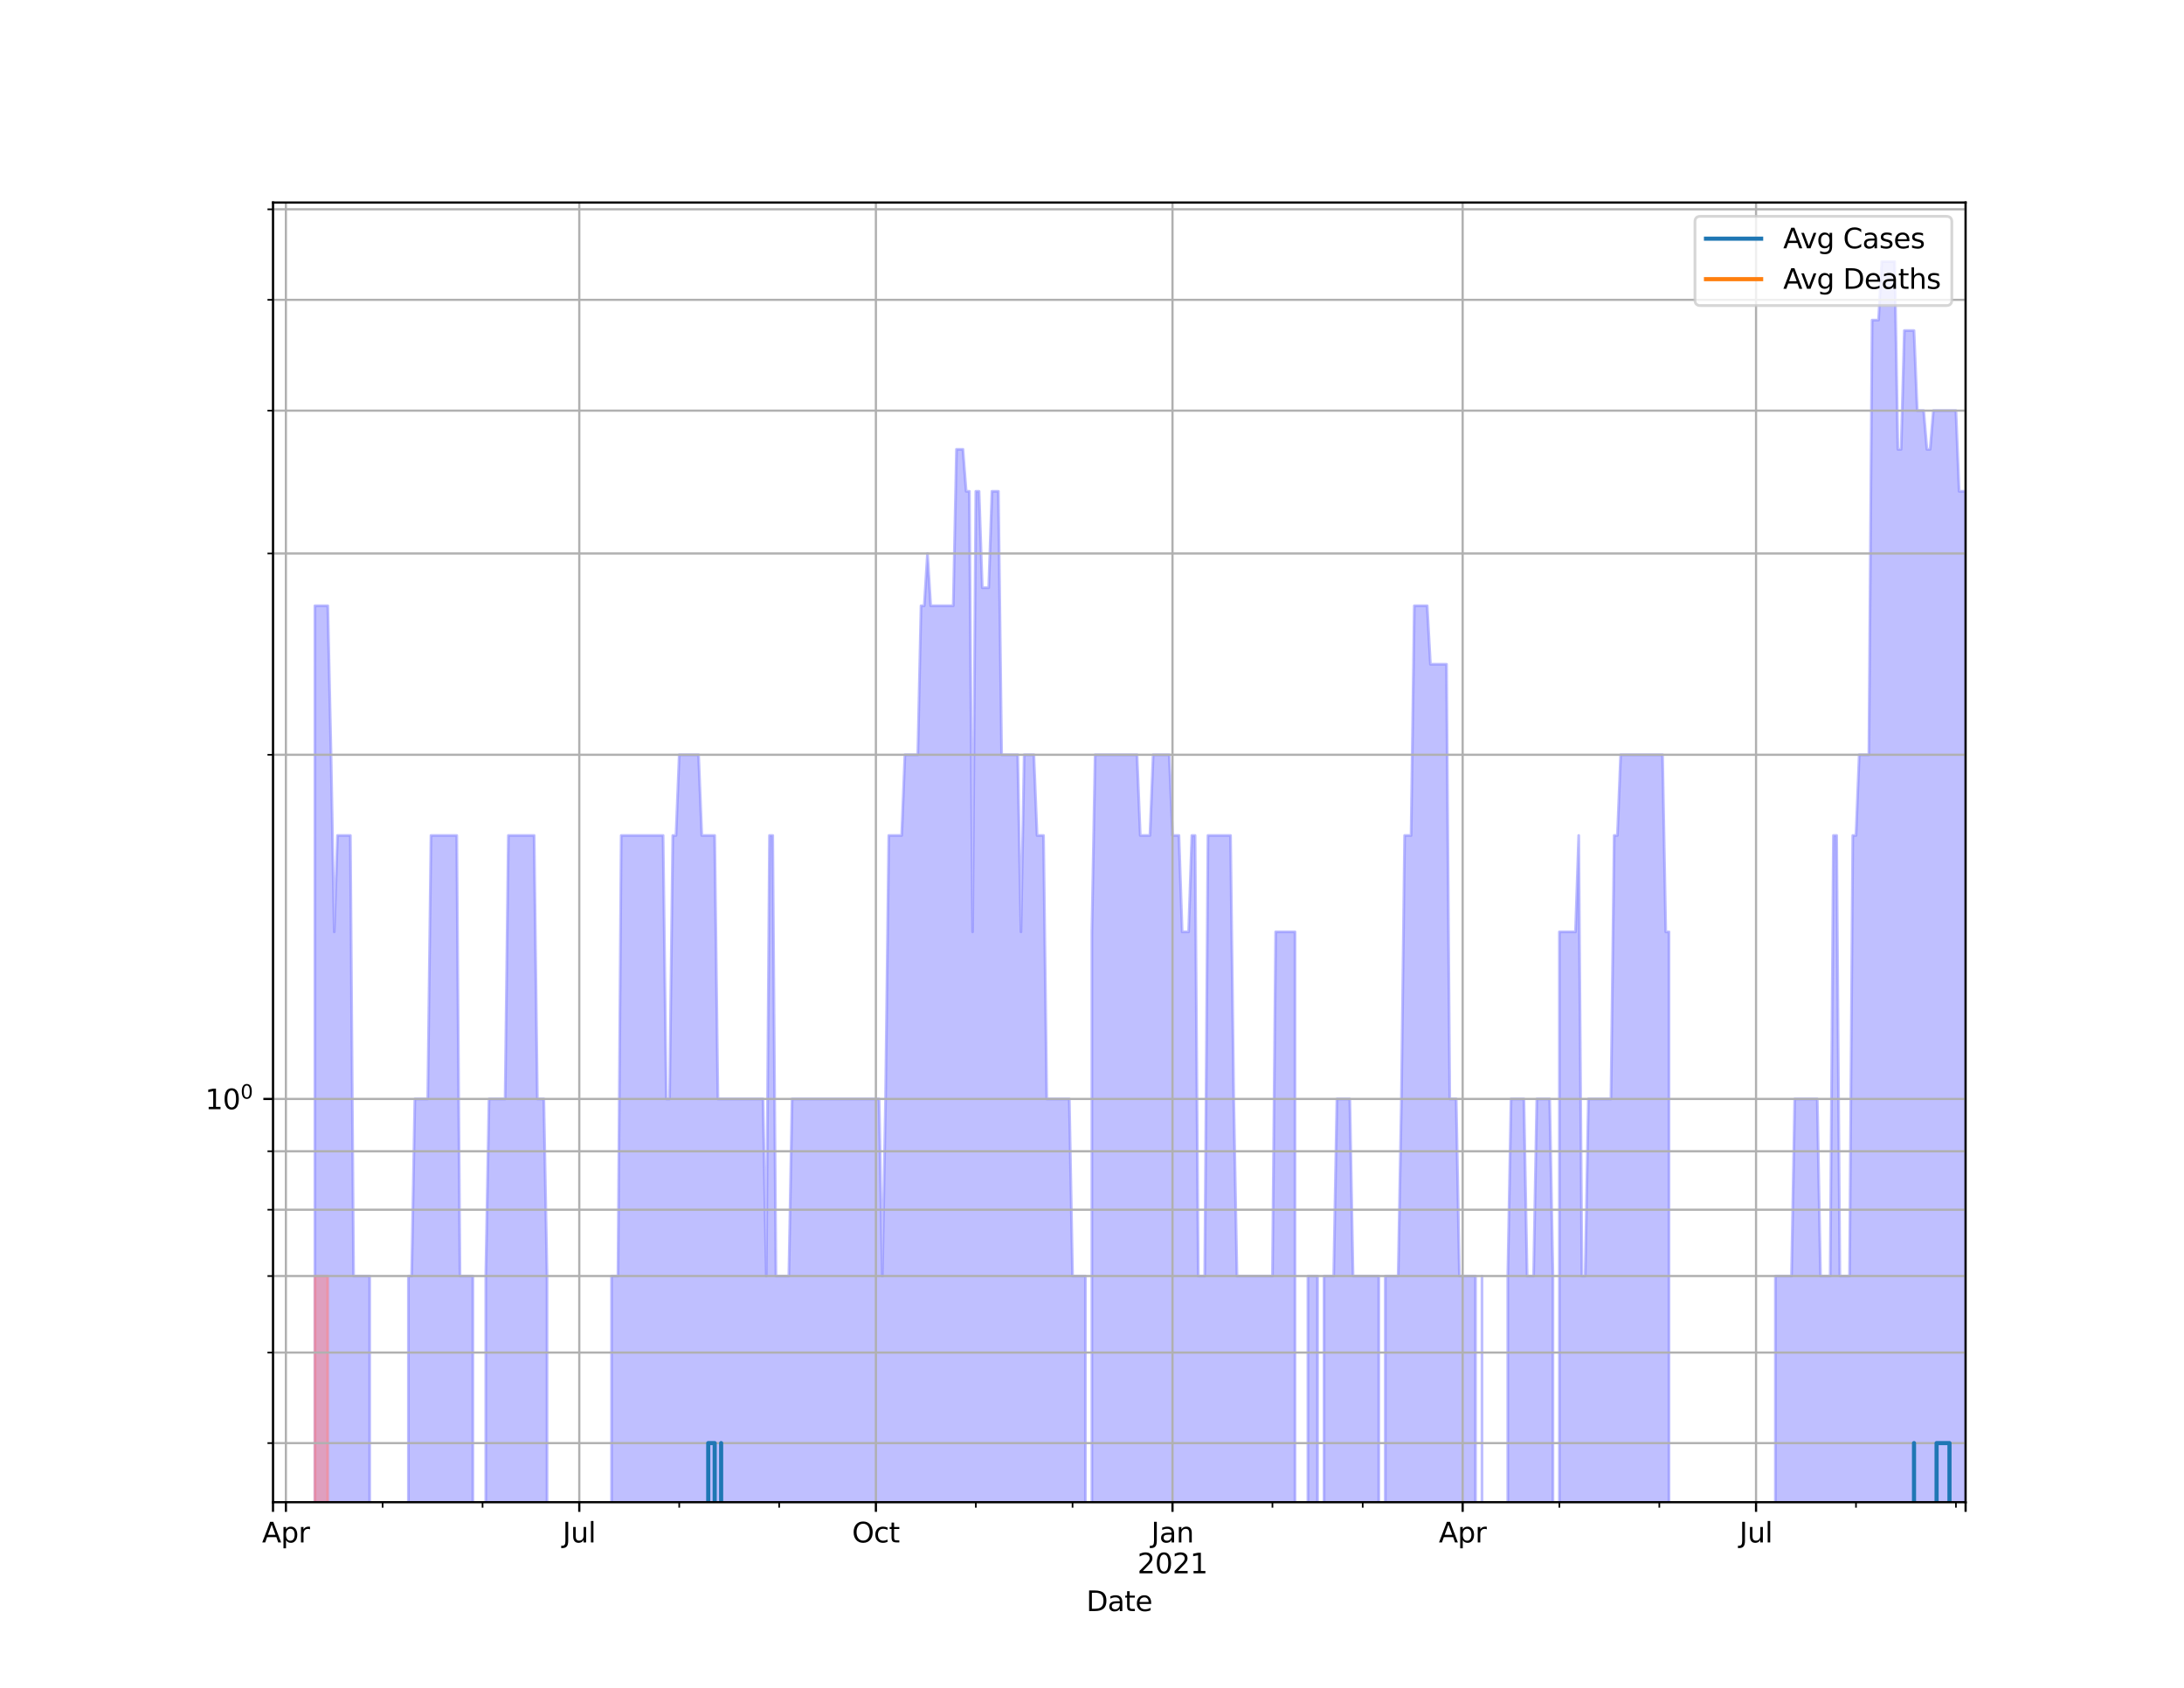 <?xml version="1.0" encoding="utf-8" standalone="no"?>
<!DOCTYPE svg PUBLIC "-//W3C//DTD SVG 1.1//EN"
  "http://www.w3.org/Graphics/SVG/1.1/DTD/svg11.dtd">
<svg height="612pt" version="1.1" viewBox="0 0 792 612" width="792pt" xmlns="http://www.w3.org/2000/svg" xmlns:xlink="http://www.w3.org/1999/xlink">
 <defs>
  <style type="text/css">*{stroke-linecap:butt;stroke-linejoin:round;}</style>
 </defs>
 <g id="figure_1">
  <g id="patch_1">
   <path d="M 0 612 
L 792 612 
L 792 0 
L 0 0 
z
" style="fill:#ffffff;"/>
  </g>
  <g id="axes_1">
   <g id="patch_2">
    <path d="M 99 544.68 
L 712.8 544.68 
L 712.8 73.44 
L 99 73.44 
z
" style="fill:#ffffff;"/>
   </g>
   <g id="PolyCollection_1">
    <path clip-path="url(#p68e2955192)" d="M 99 414942.84 
L 99 414942.84 
L 100.169 414942.84 
L 101.338 414942.84 
L 102.507 414942.84 
L 103.677 414942.84 
L 104.846 414942.84 
L 106.015 414942.84 
L 107.184 414942.84 
L 108.353 414942.84 
L 109.522 414942.84 
L 110.691 414942.84 
L 111.861 414942.84 
L 113.03 414942.84 
L 114.199 219.65 
L 115.368 219.65 
L 116.537 219.65 
L 117.706 219.65 
L 118.875 219.65 
L 120.045 273.679 
L 121.214 337.893 
L 122.383 302.938 
L 123.552 302.938 
L 124.721 302.938 
L 125.89 302.938 
L 127.059 302.938 
L 128.229 462.683 
L 129.398 462.683 
L 130.567 462.683 
L 131.736 462.683 
L 132.905 462.683 
L 134.074 462.683 
L 135.243 414942.84 
L 136.413 414942.84 
L 137.582 414942.84 
L 138.751 414942.84 
L 139.92 414942.84 
L 141.089 414942.84 
L 142.258 414942.84 
L 143.427 414942.84 
L 144.597 414942.84 
L 145.766 414942.84 
L 146.935 414942.84 
L 148.104 462.683 
L 149.273 462.683 
L 150.442 398.47 
L 151.611 398.47 
L 152.781 398.47 
L 153.95 398.47 
L 155.119 398.47 
L 156.288 302.938 
L 157.457 302.938 
L 158.626 302.938 
L 159.795 302.938 
L 160.965 302.938 
L 162.134 302.938 
L 163.303 302.938 
L 164.472 302.938 
L 165.641 302.938 
L 166.81 462.683 
L 167.979 462.683 
L 169.149 462.683 
L 170.318 462.683 
L 171.487 462.683 
L 172.656 414942.84 
L 173.825 414942.84 
L 174.994 414942.84 
L 176.163 462.683 
L 177.333 398.47 
L 178.502 398.47 
L 179.671 398.47 
L 180.84 398.47 
L 182.009 398.47 
L 183.178 398.47 
L 184.347 302.938 
L 185.517 302.938 
L 186.686 302.938 
L 187.855 302.938 
L 189.024 302.938 
L 190.193 302.938 
L 191.362 302.938 
L 192.531 302.938 
L 193.701 302.938 
L 194.87 398.47 
L 196.039 398.47 
L 197.208 398.47 
L 198.377 462.683 
L 199.546 414942.84 
L 200.715 414942.84 
L 201.885 414942.84 
L 203.054 414942.84 
L 204.223 414942.84 
L 205.392 414942.84 
L 206.561 414942.84 
L 207.73 414942.84 
L 208.899 414942.84 
L 210.069 414942.84 
L 211.238 414942.84 
L 212.407 414942.84 
L 213.576 414942.84 
L 214.745 414942.84 
L 215.914 414942.84 
L 217.083 414942.84 
L 218.253 414942.84 
L 219.422 414942.84 
L 220.591 414942.84 
L 221.76 462.683 
L 222.929 462.683 
L 224.098 462.683 
L 225.267 302.938 
L 226.437 302.938 
L 227.606 302.938 
L 228.775 302.938 
L 229.944 302.938 
L 231.113 302.938 
L 232.282 302.938 
L 233.451 302.938 
L 234.621 302.938 
L 235.79 302.938 
L 236.959 302.938 
L 238.128 302.938 
L 239.297 302.938 
L 240.466 302.938 
L 241.635 398.47 
L 242.805 398.47 
L 243.974 302.938 
L 245.143 302.938 
L 246.312 273.679 
L 247.481 273.679 
L 248.65 273.679 
L 249.819 273.679 
L 250.989 273.679 
L 252.158 273.679 
L 253.327 273.679 
L 254.496 302.938 
L 255.665 302.938 
L 256.834 302.938 
L 258.003 302.938 
L 259.173 302.938 
L 260.342 398.47 
L 261.511 398.47 
L 262.68 398.47 
L 263.849 398.47 
L 265.018 398.47 
L 266.187 398.47 
L 267.357 398.47 
L 268.526 398.47 
L 269.695 398.47 
L 270.864 398.47 
L 272.033 398.47 
L 273.202 398.47 
L 274.371 398.47 
L 275.541 398.47 
L 276.71 398.47 
L 277.879 462.683 
L 279.048 302.938 
L 280.217 302.938 
L 281.386 462.683 
L 282.555 462.683 
L 283.725 462.683 
L 284.894 462.683 
L 286.063 462.683 
L 287.232 398.47 
L 288.401 398.47 
L 289.57 398.47 
L 290.739 398.47 
L 291.909 398.47 
L 293.078 398.47 
L 294.247 398.47 
L 295.416 398.47 
L 296.585 398.47 
L 297.754 398.47 
L 298.923 398.47 
L 300.093 398.47 
L 301.262 398.47 
L 302.431 398.47 
L 303.6 398.47 
L 304.769 398.47 
L 305.938 398.47 
L 307.107 398.47 
L 308.277 398.47 
L 309.446 398.47 
L 310.615 398.47 
L 311.784 398.47 
L 312.953 398.47 
L 314.122 398.47 
L 315.291 398.47 
L 316.461 398.47 
L 317.63 398.47 
L 318.799 398.47 
L 319.968 462.683 
L 321.137 398.47 
L 322.306 302.938 
L 323.475 302.938 
L 324.645 302.938 
L 325.814 302.938 
L 326.983 302.938 
L 328.152 273.679 
L 329.321 273.679 
L 330.49 273.679 
L 331.659 273.679 
L 332.829 273.679 
L 333.998 219.65 
L 335.167 219.65 
L 336.336 200.682 
L 337.505 219.65 
L 338.674 219.65 
L 339.843 219.65 
L 341.013 219.65 
L 342.182 219.65 
L 343.351 219.65 
L 344.52 219.65 
L 345.689 219.65 
L 346.858 162.925 
L 348.027 162.925 
L 349.197 162.925 
L 350.366 178.148 
L 351.535 178.148 
L 352.704 337.893 
L 353.873 178.148 
L 355.042 178.148 
L 356.211 213.103 
L 357.381 213.103 
L 358.55 213.103 
L 359.719 178.148 
L 360.888 178.148 
L 362.057 178.148 
L 363.226 273.679 
L 364.395 273.679 
L 365.565 273.679 
L 366.734 273.679 
L 367.903 273.679 
L 369.072 273.679 
L 370.241 337.893 
L 371.41 273.679 
L 372.579 273.679 
L 373.749 273.679 
L 374.918 273.679 
L 376.087 302.938 
L 377.256 302.938 
L 378.425 302.938 
L 379.594 398.47 
L 380.763 398.47 
L 381.933 398.47 
L 383.102 398.47 
L 384.271 398.47 
L 385.44 398.47 
L 386.609 398.47 
L 387.778 398.47 
L 388.947 462.683 
L 390.117 462.683 
L 391.286 462.683 
L 392.455 462.683 
L 393.624 462.683 
L 394.793 414942.84 
L 395.962 337.893 
L 397.131 273.679 
L 398.301 273.679 
L 399.47 273.679 
L 400.639 273.679 
L 401.808 273.679 
L 402.977 273.679 
L 404.146 273.679 
L 405.315 273.679 
L 406.485 273.679 
L 407.654 273.679 
L 408.823 273.679 
L 409.992 273.679 
L 411.161 273.679 
L 412.33 273.679 
L 413.499 302.938 
L 414.669 302.938 
L 415.838 302.938 
L 417.007 302.938 
L 418.176 273.679 
L 419.345 273.679 
L 420.514 273.679 
L 421.683 273.679 
L 422.853 273.679 
L 424.022 273.679 
L 425.191 302.938 
L 426.36 302.938 
L 427.529 302.938 
L 428.698 337.893 
L 429.867 337.893 
L 431.037 337.893 
L 432.206 302.938 
L 433.375 302.938 
L 434.544 462.683 
L 435.713 462.683 
L 436.882 462.683 
L 438.051 302.938 
L 439.221 302.938 
L 440.39 302.938 
L 441.559 302.938 
L 442.728 302.938 
L 443.897 302.938 
L 445.066 302.938 
L 446.235 302.938 
L 447.405 398.47 
L 448.574 462.683 
L 449.743 462.683 
L 450.912 462.683 
L 452.081 462.683 
L 453.25 462.683 
L 454.419 462.683 
L 455.589 462.683 
L 456.758 462.683 
L 457.927 462.683 
L 459.096 462.683 
L 460.265 462.683 
L 461.434 462.683 
L 462.603 337.893 
L 463.773 337.893 
L 464.942 337.893 
L 466.111 337.893 
L 467.28 337.893 
L 468.449 337.893 
L 469.618 337.893 
L 470.787 414942.84 
L 471.957 414942.84 
L 473.126 414942.84 
L 474.295 462.683 
L 475.464 462.683 
L 476.633 462.683 
L 477.802 462.683 
L 478.971 414942.84 
L 480.141 462.683 
L 481.31 462.683 
L 482.479 462.683 
L 483.648 462.683 
L 484.817 398.47 
L 485.986 398.47 
L 487.155 398.47 
L 488.325 398.47 
L 489.494 398.47 
L 490.663 462.683 
L 491.832 462.683 
L 493.001 462.683 
L 494.17 462.683 
L 495.339 462.683 
L 496.509 462.683 
L 497.678 462.683 
L 498.847 462.683 
L 500.016 462.683 
L 501.185 414942.84 
L 502.354 462.683 
L 503.523 462.683 
L 504.693 462.683 
L 505.862 462.683 
L 507.031 462.683 
L 508.2 398.47 
L 509.369 302.938 
L 510.538 302.938 
L 511.707 302.938 
L 512.877 219.65 
L 514.046 219.65 
L 515.215 219.65 
L 516.384 219.65 
L 517.553 219.65 
L 518.722 240.855 
L 519.891 240.855 
L 521.061 240.855 
L 522.23 240.855 
L 523.399 240.855 
L 524.568 240.855 
L 525.737 398.47 
L 526.906 398.47 
L 528.075 398.47 
L 529.245 462.683 
L 530.414 462.683 
L 531.583 462.683 
L 532.752 462.683 
L 533.921 462.683 
L 535.09 462.683 
L 536.259 414942.84 
L 537.429 462.683 
L 538.598 414942.84 
L 539.767 414942.84 
L 540.936 414942.84 
L 542.105 414942.84 
L 543.274 414942.84 
L 544.443 414942.84 
L 545.613 414942.84 
L 546.782 462.683 
L 547.951 398.47 
L 549.12 398.47 
L 550.289 398.47 
L 551.458 398.47 
L 552.627 398.47 
L 553.797 462.683 
L 554.966 462.683 
L 556.135 462.683 
L 557.304 398.47 
L 558.473 398.47 
L 559.642 398.47 
L 560.811 398.47 
L 561.981 398.47 
L 563.15 462.683 
L 564.319 414942.84 
L 565.488 337.893 
L 566.657 337.893 
L 567.826 337.893 
L 568.995 337.893 
L 570.165 337.893 
L 571.334 337.893 
L 572.503 302.938 
L 573.672 462.683 
L 574.841 462.683 
L 576.01 398.47 
L 577.179 398.47 
L 578.349 398.47 
L 579.518 398.47 
L 580.687 398.47 
L 581.856 398.47 
L 583.025 398.47 
L 584.194 398.47 
L 585.363 302.938 
L 586.533 302.938 
L 587.702 273.679 
L 588.871 273.679 
L 590.04 273.679 
L 591.209 273.679 
L 592.378 273.679 
L 593.547 273.679 
L 594.717 273.679 
L 595.886 273.679 
L 597.055 273.679 
L 598.224 273.679 
L 599.393 273.679 
L 600.562 273.679 
L 601.731 273.679 
L 602.901 273.679 
L 604.07 337.893 
L 605.239 337.893 
L 606.408 414942.84 
L 607.577 414942.84 
L 608.746 414942.84 
L 609.915 414942.84 
L 611.085 414942.84 
L 612.254 414942.84 
L 613.423 414942.84 
L 614.592 414942.84 
L 615.761 414942.84 
L 616.93 414942.84 
L 618.099 414942.84 
L 619.269 414942.84 
L 620.438 414942.84 
L 621.607 414942.84 
L 622.776 414942.84 
L 623.945 414942.84 
L 625.114 414942.84 
L 626.283 414942.84 
L 627.453 414942.84 
L 628.622 414942.84 
L 629.791 414942.84 
L 630.96 414942.84 
L 632.129 414942.84 
L 633.298 414942.84 
L 634.467 414942.84 
L 635.637 414942.84 
L 636.806 414942.84 
L 637.975 414942.84 
L 639.144 414942.84 
L 640.313 414942.84 
L 641.482 414942.84 
L 642.651 414942.84 
L 643.821 462.683 
L 644.99 462.683 
L 646.159 462.683 
L 647.328 462.683 
L 648.497 462.683 
L 649.666 462.683 
L 650.835 398.47 
L 652.005 398.47 
L 653.174 398.47 
L 654.343 398.47 
L 655.512 398.47 
L 656.681 398.47 
L 657.85 398.47 
L 659.019 398.47 
L 660.189 462.683 
L 661.358 462.683 
L 662.527 462.683 
L 663.696 462.683 
L 664.865 302.938 
L 666.034 302.938 
L 667.203 462.683 
L 668.373 462.683 
L 669.542 462.683 
L 670.711 462.683 
L 671.88 302.938 
L 673.049 302.938 
L 674.218 273.679 
L 675.387 273.679 
L 676.557 273.679 
L 677.726 273.679 
L 678.895 116.065 
L 680.064 116.065 
L 681.233 116.065 
L 682.402 94.86 
L 683.571 94.86 
L 684.741 94.86 
L 685.91 94.86 
L 687.079 94.86 
L 688.248 162.925 
L 689.417 162.925 
L 690.586 119.855 
L 691.755 119.855 
L 692.925 119.855 
L 694.094 119.855 
L 695.263 148.889 
L 696.432 148.889 
L 697.601 148.889 
L 698.77 162.925 
L 699.939 162.925 
L 701.109 148.889 
L 702.278 148.889 
L 703.447 148.889 
L 704.616 148.889 
L 705.785 148.889 
L 706.954 148.889 
L 708.123 148.889 
L 709.293 148.889 
L 710.462 178.148 
L 711.631 178.148 
L 712.8 178.148 
L 712.8 414942.84 
L 712.8 414942.84 
L 711.631 414942.84 
L 710.462 414942.84 
L 709.293 414942.84 
L 708.123 414942.84 
L 706.954 414942.84 
L 705.785 414942.84 
L 704.616 414942.84 
L 703.447 414942.84 
L 702.278 414942.84 
L 701.109 414942.84 
L 699.939 414942.84 
L 698.77 414942.84 
L 697.601 414942.84 
L 696.432 414942.84 
L 695.263 414942.84 
L 694.094 414942.84 
L 692.925 414942.84 
L 691.755 414942.84 
L 690.586 414942.84 
L 689.417 414942.84 
L 688.248 414942.84 
L 687.079 414942.84 
L 685.91 414942.84 
L 684.741 414942.84 
L 683.571 414942.84 
L 682.402 414942.84 
L 681.233 414942.84 
L 680.064 414942.84 
L 678.895 414942.84 
L 677.726 414942.84 
L 676.557 414942.84 
L 675.387 414942.84 
L 674.218 414942.84 
L 673.049 414942.84 
L 671.88 414942.84 
L 670.711 414942.84 
L 669.542 414942.84 
L 668.373 414942.84 
L 667.203 414942.84 
L 666.034 414942.84 
L 664.865 414942.84 
L 663.696 414942.84 
L 662.527 414942.84 
L 661.358 414942.84 
L 660.189 414942.84 
L 659.019 414942.84 
L 657.85 414942.84 
L 656.681 414942.84 
L 655.512 414942.84 
L 654.343 414942.84 
L 653.174 414942.84 
L 652.005 414942.84 
L 650.835 414942.84 
L 649.666 414942.84 
L 648.497 414942.84 
L 647.328 414942.84 
L 646.159 414942.84 
L 644.99 414942.84 
L 643.821 414942.84 
L 642.651 414942.84 
L 641.482 414942.84 
L 640.313 414942.84 
L 639.144 414942.84 
L 637.975 414942.84 
L 636.806 414942.84 
L 635.637 414942.84 
L 634.467 414942.84 
L 633.298 414942.84 
L 632.129 414942.84 
L 630.96 414942.84 
L 629.791 414942.84 
L 628.622 414942.84 
L 627.453 414942.84 
L 626.283 414942.84 
L 625.114 414942.84 
L 623.945 414942.84 
L 622.776 414942.84 
L 621.607 414942.84 
L 620.438 414942.84 
L 619.269 414942.84 
L 618.099 414942.84 
L 616.93 414942.84 
L 615.761 414942.84 
L 614.592 414942.84 
L 613.423 414942.84 
L 612.254 414942.84 
L 611.085 414942.84 
L 609.915 414942.84 
L 608.746 414942.84 
L 607.577 414942.84 
L 606.408 414942.84 
L 605.239 414942.84 
L 604.07 414942.84 
L 602.901 414942.84 
L 601.731 414942.84 
L 600.562 414942.84 
L 599.393 414942.84 
L 598.224 414942.84 
L 597.055 414942.84 
L 595.886 414942.84 
L 594.717 414942.84 
L 593.547 414942.84 
L 592.378 414942.84 
L 591.209 414942.84 
L 590.04 414942.84 
L 588.871 414942.84 
L 587.702 414942.84 
L 586.533 414942.84 
L 585.363 414942.84 
L 584.194 414942.84 
L 583.025 414942.84 
L 581.856 414942.84 
L 580.687 414942.84 
L 579.518 414942.84 
L 578.349 414942.84 
L 577.179 414942.84 
L 576.01 414942.84 
L 574.841 414942.84 
L 573.672 414942.84 
L 572.503 414942.84 
L 571.334 414942.84 
L 570.165 414942.84 
L 568.995 414942.84 
L 567.826 414942.84 
L 566.657 414942.84 
L 565.488 414942.84 
L 564.319 414942.84 
L 563.15 414942.84 
L 561.981 414942.84 
L 560.811 414942.84 
L 559.642 414942.84 
L 558.473 414942.84 
L 557.304 414942.84 
L 556.135 414942.84 
L 554.966 414942.84 
L 553.797 414942.84 
L 552.627 414942.84 
L 551.458 414942.84 
L 550.289 414942.84 
L 549.12 414942.84 
L 547.951 414942.84 
L 546.782 414942.84 
L 545.613 414942.84 
L 544.443 414942.84 
L 543.274 414942.84 
L 542.105 414942.84 
L 540.936 414942.84 
L 539.767 414942.84 
L 538.598 414942.84 
L 537.429 414942.84 
L 536.259 414942.84 
L 535.09 414942.84 
L 533.921 414942.84 
L 532.752 414942.84 
L 531.583 414942.84 
L 530.414 414942.84 
L 529.245 414942.84 
L 528.075 414942.84 
L 526.906 414942.84 
L 525.737 414942.84 
L 524.568 414942.84 
L 523.399 414942.84 
L 522.23 414942.84 
L 521.061 414942.84 
L 519.891 414942.84 
L 518.722 414942.84 
L 517.553 414942.84 
L 516.384 414942.84 
L 515.215 414942.84 
L 514.046 414942.84 
L 512.877 414942.84 
L 511.707 414942.84 
L 510.538 414942.84 
L 509.369 414942.84 
L 508.2 414942.84 
L 507.031 414942.84 
L 505.862 414942.84 
L 504.693 414942.84 
L 503.523 414942.84 
L 502.354 414942.84 
L 501.185 414942.84 
L 500.016 414942.84 
L 498.847 414942.84 
L 497.678 414942.84 
L 496.509 414942.84 
L 495.339 414942.84 
L 494.17 414942.84 
L 493.001 414942.84 
L 491.832 414942.84 
L 490.663 414942.84 
L 489.494 414942.84 
L 488.325 414942.84 
L 487.155 414942.84 
L 485.986 414942.84 
L 484.817 414942.84 
L 483.648 414942.84 
L 482.479 414942.84 
L 481.31 414942.84 
L 480.141 414942.84 
L 478.971 414942.84 
L 477.802 414942.84 
L 476.633 414942.84 
L 475.464 414942.84 
L 474.295 414942.84 
L 473.126 414942.84 
L 471.957 414942.84 
L 470.787 414942.84 
L 469.618 414942.84 
L 468.449 414942.84 
L 467.28 414942.84 
L 466.111 414942.84 
L 464.942 414942.84 
L 463.773 414942.84 
L 462.603 414942.84 
L 461.434 414942.84 
L 460.265 414942.84 
L 459.096 414942.84 
L 457.927 414942.84 
L 456.758 414942.84 
L 455.589 414942.84 
L 454.419 414942.84 
L 453.25 414942.84 
L 452.081 414942.84 
L 450.912 414942.84 
L 449.743 414942.84 
L 448.574 414942.84 
L 447.405 414942.84 
L 446.235 414942.84 
L 445.066 414942.84 
L 443.897 414942.84 
L 442.728 414942.84 
L 441.559 414942.84 
L 440.39 414942.84 
L 439.221 414942.84 
L 438.051 414942.84 
L 436.882 414942.84 
L 435.713 414942.84 
L 434.544 414942.84 
L 433.375 414942.84 
L 432.206 414942.84 
L 431.037 414942.84 
L 429.867 414942.84 
L 428.698 414942.84 
L 427.529 414942.84 
L 426.36 414942.84 
L 425.191 414942.84 
L 424.022 414942.84 
L 422.853 414942.84 
L 421.683 414942.84 
L 420.514 414942.84 
L 419.345 414942.84 
L 418.176 414942.84 
L 417.007 414942.84 
L 415.838 414942.84 
L 414.669 414942.84 
L 413.499 414942.84 
L 412.33 414942.84 
L 411.161 414942.84 
L 409.992 414942.84 
L 408.823 414942.84 
L 407.654 414942.84 
L 406.485 414942.84 
L 405.315 414942.84 
L 404.146 414942.84 
L 402.977 414942.84 
L 401.808 414942.84 
L 400.639 414942.84 
L 399.47 414942.84 
L 398.301 414942.84 
L 397.131 414942.84 
L 395.962 414942.84 
L 394.793 414942.84 
L 393.624 414942.84 
L 392.455 414942.84 
L 391.286 414942.84 
L 390.117 414942.84 
L 388.947 414942.84 
L 387.778 414942.84 
L 386.609 414942.84 
L 385.44 414942.84 
L 384.271 414942.84 
L 383.102 414942.84 
L 381.933 414942.84 
L 380.763 414942.84 
L 379.594 414942.84 
L 378.425 414942.84 
L 377.256 414942.84 
L 376.087 414942.84 
L 374.918 414942.84 
L 373.749 414942.84 
L 372.579 414942.84 
L 371.41 414942.84 
L 370.241 414942.84 
L 369.072 414942.84 
L 367.903 414942.84 
L 366.734 414942.84 
L 365.565 414942.84 
L 364.395 414942.84 
L 363.226 414942.84 
L 362.057 414942.84 
L 360.888 414942.84 
L 359.719 414942.84 
L 358.55 414942.84 
L 357.381 414942.84 
L 356.211 414942.84 
L 355.042 414942.84 
L 353.873 414942.84 
L 352.704 414942.84 
L 351.535 414942.84 
L 350.366 414942.84 
L 349.197 414942.84 
L 348.027 414942.84 
L 346.858 414942.84 
L 345.689 414942.84 
L 344.52 414942.84 
L 343.351 414942.84 
L 342.182 414942.84 
L 341.013 414942.84 
L 339.843 414942.84 
L 338.674 414942.84 
L 337.505 414942.84 
L 336.336 414942.84 
L 335.167 414942.84 
L 333.998 414942.84 
L 332.829 414942.84 
L 331.659 414942.84 
L 330.49 414942.84 
L 329.321 414942.84 
L 328.152 414942.84 
L 326.983 414942.84 
L 325.814 414942.84 
L 324.645 414942.84 
L 323.475 414942.84 
L 322.306 414942.84 
L 321.137 414942.84 
L 319.968 414942.84 
L 318.799 414942.84 
L 317.63 414942.84 
L 316.461 414942.84 
L 315.291 414942.84 
L 314.122 414942.84 
L 312.953 414942.84 
L 311.784 414942.84 
L 310.615 414942.84 
L 309.446 414942.84 
L 308.277 414942.84 
L 307.107 414942.84 
L 305.938 414942.84 
L 304.769 414942.84 
L 303.6 414942.84 
L 302.431 414942.84 
L 301.262 414942.84 
L 300.093 414942.84 
L 298.923 414942.84 
L 297.754 414942.84 
L 296.585 414942.84 
L 295.416 414942.84 
L 294.247 414942.84 
L 293.078 414942.84 
L 291.909 414942.84 
L 290.739 414942.84 
L 289.57 414942.84 
L 288.401 414942.84 
L 287.232 414942.84 
L 286.063 414942.84 
L 284.894 414942.84 
L 283.725 414942.84 
L 282.555 414942.84 
L 281.386 414942.84 
L 280.217 414942.84 
L 279.048 414942.84 
L 277.879 414942.84 
L 276.71 414942.84 
L 275.541 414942.84 
L 274.371 414942.84 
L 273.202 414942.84 
L 272.033 414942.84 
L 270.864 414942.84 
L 269.695 414942.84 
L 268.526 414942.84 
L 267.357 414942.84 
L 266.187 414942.84 
L 265.018 414942.84 
L 263.849 414942.84 
L 262.68 414942.84 
L 261.511 414942.84 
L 260.342 414942.84 
L 259.173 414942.84 
L 258.003 414942.84 
L 256.834 414942.84 
L 255.665 414942.84 
L 254.496 414942.84 
L 253.327 414942.84 
L 252.158 414942.84 
L 250.989 414942.84 
L 249.819 414942.84 
L 248.65 414942.84 
L 247.481 414942.84 
L 246.312 414942.84 
L 245.143 414942.84 
L 243.974 414942.84 
L 242.805 414942.84 
L 241.635 414942.84 
L 240.466 414942.84 
L 239.297 414942.84 
L 238.128 414942.84 
L 236.959 414942.84 
L 235.79 414942.84 
L 234.621 414942.84 
L 233.451 414942.84 
L 232.282 414942.84 
L 231.113 414942.84 
L 229.944 414942.84 
L 228.775 414942.84 
L 227.606 414942.84 
L 226.437 414942.84 
L 225.267 414942.84 
L 224.098 414942.84 
L 222.929 414942.84 
L 221.76 414942.84 
L 220.591 414942.84 
L 219.422 414942.84 
L 218.253 414942.84 
L 217.083 414942.84 
L 215.914 414942.84 
L 214.745 414942.84 
L 213.576 414942.84 
L 212.407 414942.84 
L 211.238 414942.84 
L 210.069 414942.84 
L 208.899 414942.84 
L 207.73 414942.84 
L 206.561 414942.84 
L 205.392 414942.84 
L 204.223 414942.84 
L 203.054 414942.84 
L 201.885 414942.84 
L 200.715 414942.84 
L 199.546 414942.84 
L 198.377 414942.84 
L 197.208 414942.84 
L 196.039 414942.84 
L 194.87 414942.84 
L 193.701 414942.84 
L 192.531 414942.84 
L 191.362 414942.84 
L 190.193 414942.84 
L 189.024 414942.84 
L 187.855 414942.84 
L 186.686 414942.84 
L 185.517 414942.84 
L 184.347 414942.84 
L 183.178 414942.84 
L 182.009 414942.84 
L 180.84 414942.84 
L 179.671 414942.84 
L 178.502 414942.84 
L 177.333 414942.84 
L 176.163 414942.84 
L 174.994 414942.84 
L 173.825 414942.84 
L 172.656 414942.84 
L 171.487 414942.84 
L 170.318 414942.84 
L 169.149 414942.84 
L 167.979 414942.84 
L 166.81 414942.84 
L 165.641 414942.84 
L 164.472 414942.84 
L 163.303 414942.84 
L 162.134 414942.84 
L 160.965 414942.84 
L 159.795 414942.84 
L 158.626 414942.84 
L 157.457 414942.84 
L 156.288 414942.84 
L 155.119 414942.84 
L 153.95 414942.84 
L 152.781 414942.84 
L 151.611 414942.84 
L 150.442 414942.84 
L 149.273 414942.84 
L 148.104 414942.84 
L 146.935 414942.84 
L 145.766 414942.84 
L 144.597 414942.84 
L 143.427 414942.84 
L 142.258 414942.84 
L 141.089 414942.84 
L 139.92 414942.84 
L 138.751 414942.84 
L 137.582 414942.84 
L 136.413 414942.84 
L 135.243 414942.84 
L 134.074 414942.84 
L 132.905 414942.84 
L 131.736 414942.84 
L 130.567 414942.84 
L 129.398 414942.84 
L 128.229 414942.84 
L 127.059 414942.84 
L 125.89 414942.84 
L 124.721 414942.84 
L 123.552 414942.84 
L 122.383 414942.84 
L 121.214 414942.84 
L 120.045 414942.84 
L 118.875 414942.84 
L 117.706 414942.84 
L 116.537 414942.84 
L 115.368 414942.84 
L 114.199 414942.84 
L 113.03 414942.84 
L 111.861 414942.84 
L 110.691 414942.84 
L 109.522 414942.84 
L 108.353 414942.84 
L 107.184 414942.84 
L 106.015 414942.84 
L 104.846 414942.84 
L 103.677 414942.84 
L 102.507 414942.84 
L 101.338 414942.84 
L 100.169 414942.84 
L 99 414942.84 
z
" style="fill:#8080ff;fill-opacity:0.5;stroke:#8080ff;stroke-opacity:0.5;"/>
   </g>
   <g id="PolyCollection_2">
    <path clip-path="url(#p68e2955192)" d="M 99 414942.84 
L 99 414942.84 
L 100.169 414942.84 
L 101.338 414942.84 
L 102.507 414942.84 
L 103.677 414942.84 
L 104.846 414942.84 
L 106.015 414942.84 
L 107.184 414942.84 
L 108.353 414942.84 
L 109.522 414942.84 
L 110.691 414942.84 
L 111.861 414942.84 
L 113.03 414942.84 
L 114.199 462.683 
L 115.368 462.683 
L 116.537 462.683 
L 117.706 462.683 
L 118.875 462.683 
L 120.045 414942.84 
L 121.214 414942.84 
L 122.383 414942.84 
L 123.552 414942.84 
L 124.721 414942.84 
L 125.89 414942.84 
L 127.059 414942.84 
L 128.229 414942.84 
L 129.398 414942.84 
L 130.567 414942.84 
L 131.736 414942.84 
L 132.905 414942.84 
L 134.074 414942.84 
L 135.243 414942.84 
L 136.413 414942.84 
L 137.582 414942.84 
L 138.751 414942.84 
L 139.92 414942.84 
L 141.089 414942.84 
L 142.258 414942.84 
L 143.427 414942.84 
L 144.597 414942.84 
L 145.766 414942.84 
L 146.935 414942.84 
L 148.104 414942.84 
L 149.273 414942.84 
L 150.442 414942.84 
L 151.611 414942.84 
L 152.781 414942.84 
L 153.95 414942.84 
L 155.119 414942.84 
L 156.288 414942.84 
L 157.457 414942.84 
L 158.626 414942.84 
L 159.795 414942.84 
L 160.965 414942.84 
L 162.134 414942.84 
L 163.303 414942.84 
L 164.472 414942.84 
L 165.641 414942.84 
L 166.81 414942.84 
L 167.979 414942.84 
L 169.149 414942.84 
L 170.318 414942.84 
L 171.487 414942.84 
L 172.656 414942.84 
L 173.825 414942.84 
L 174.994 414942.84 
L 176.163 414942.84 
L 177.333 414942.84 
L 178.502 414942.84 
L 179.671 414942.84 
L 180.84 414942.84 
L 182.009 414942.84 
L 183.178 414942.84 
L 184.347 414942.84 
L 185.517 414942.84 
L 186.686 414942.84 
L 187.855 414942.84 
L 189.024 414942.84 
L 190.193 414942.84 
L 191.362 414942.84 
L 192.531 414942.84 
L 193.701 414942.84 
L 194.87 414942.84 
L 196.039 414942.84 
L 197.208 414942.84 
L 198.377 414942.84 
L 199.546 414942.84 
L 200.715 414942.84 
L 201.885 414942.84 
L 203.054 414942.84 
L 204.223 414942.84 
L 205.392 414942.84 
L 206.561 414942.84 
L 207.73 414942.84 
L 208.899 414942.84 
L 210.069 414942.84 
L 211.238 414942.84 
L 212.407 414942.84 
L 213.576 414942.84 
L 214.745 414942.84 
L 215.914 414942.84 
L 217.083 414942.84 
L 218.253 414942.84 
L 219.422 414942.84 
L 220.591 414942.84 
L 221.76 414942.84 
L 222.929 414942.84 
L 224.098 414942.84 
L 225.267 414942.84 
L 226.437 414942.84 
L 227.606 414942.84 
L 228.775 414942.84 
L 229.944 414942.84 
L 231.113 414942.84 
L 232.282 414942.84 
L 233.451 414942.84 
L 234.621 414942.84 
L 235.79 414942.84 
L 236.959 414942.84 
L 238.128 414942.84 
L 239.297 414942.84 
L 240.466 414942.84 
L 241.635 414942.84 
L 242.805 414942.84 
L 243.974 414942.84 
L 245.143 414942.84 
L 246.312 414942.84 
L 247.481 414942.84 
L 248.65 414942.84 
L 249.819 414942.84 
L 250.989 414942.84 
L 252.158 414942.84 
L 253.327 414942.84 
L 254.496 414942.84 
L 255.665 414942.84 
L 256.834 414942.84 
L 258.003 414942.84 
L 259.173 414942.84 
L 260.342 414942.84 
L 261.511 414942.84 
L 262.68 414942.84 
L 263.849 414942.84 
L 265.018 414942.84 
L 266.187 414942.84 
L 267.357 414942.84 
L 268.526 414942.84 
L 269.695 414942.84 
L 270.864 414942.84 
L 272.033 414942.84 
L 273.202 414942.84 
L 274.371 414942.84 
L 275.541 414942.84 
L 276.71 414942.84 
L 277.879 414942.84 
L 279.048 414942.84 
L 280.217 414942.84 
L 281.386 414942.84 
L 282.555 414942.84 
L 283.725 414942.84 
L 284.894 414942.84 
L 286.063 414942.84 
L 287.232 414942.84 
L 288.401 414942.84 
L 289.57 414942.84 
L 290.739 414942.84 
L 291.909 414942.84 
L 293.078 414942.84 
L 294.247 414942.84 
L 295.416 414942.84 
L 296.585 414942.84 
L 297.754 414942.84 
L 298.923 414942.84 
L 300.093 414942.84 
L 301.262 414942.84 
L 302.431 414942.84 
L 303.6 414942.84 
L 304.769 414942.84 
L 305.938 414942.84 
L 307.107 414942.84 
L 308.277 414942.84 
L 309.446 414942.84 
L 310.615 414942.84 
L 311.784 414942.84 
L 312.953 414942.84 
L 314.122 414942.84 
L 315.291 414942.84 
L 316.461 414942.84 
L 317.63 414942.84 
L 318.799 414942.84 
L 319.968 414942.84 
L 321.137 414942.84 
L 322.306 414942.84 
L 323.475 414942.84 
L 324.645 414942.84 
L 325.814 414942.84 
L 326.983 414942.84 
L 328.152 414942.84 
L 329.321 414942.84 
L 330.49 414942.84 
L 331.659 414942.84 
L 332.829 414942.84 
L 333.998 414942.84 
L 335.167 414942.84 
L 336.336 414942.84 
L 337.505 414942.84 
L 338.674 414942.84 
L 339.843 414942.84 
L 341.013 414942.84 
L 342.182 414942.84 
L 343.351 414942.84 
L 344.52 414942.84 
L 345.689 414942.84 
L 346.858 414942.84 
L 348.027 414942.84 
L 349.197 414942.84 
L 350.366 414942.84 
L 351.535 414942.84 
L 352.704 414942.84 
L 353.873 414942.84 
L 355.042 414942.84 
L 356.211 414942.84 
L 357.381 414942.84 
L 358.55 414942.84 
L 359.719 414942.84 
L 360.888 414942.84 
L 362.057 414942.84 
L 363.226 414942.84 
L 364.395 414942.84 
L 365.565 414942.84 
L 366.734 414942.84 
L 367.903 414942.84 
L 369.072 414942.84 
L 370.241 414942.84 
L 371.41 414942.84 
L 372.579 414942.84 
L 373.749 414942.84 
L 374.918 414942.84 
L 376.087 414942.84 
L 377.256 414942.84 
L 378.425 414942.84 
L 379.594 414942.84 
L 380.763 414942.84 
L 381.933 414942.84 
L 383.102 414942.84 
L 384.271 414942.84 
L 385.44 414942.84 
L 386.609 414942.84 
L 387.778 414942.84 
L 388.947 414942.84 
L 390.117 414942.84 
L 391.286 414942.84 
L 392.455 414942.84 
L 393.624 414942.84 
L 394.793 414942.84 
L 395.962 414942.84 
L 397.131 414942.84 
L 398.301 414942.84 
L 399.47 414942.84 
L 400.639 414942.84 
L 401.808 414942.84 
L 402.977 414942.84 
L 404.146 414942.84 
L 405.315 414942.84 
L 406.485 414942.84 
L 407.654 414942.84 
L 408.823 414942.84 
L 409.992 414942.84 
L 411.161 414942.84 
L 412.33 414942.84 
L 413.499 414942.84 
L 414.669 414942.84 
L 415.838 414942.84 
L 417.007 414942.84 
L 418.176 414942.84 
L 419.345 414942.84 
L 420.514 414942.84 
L 421.683 414942.84 
L 422.853 414942.84 
L 424.022 414942.84 
L 425.191 414942.84 
L 426.36 414942.84 
L 427.529 414942.84 
L 428.698 414942.84 
L 429.867 414942.84 
L 431.037 414942.84 
L 432.206 414942.84 
L 433.375 414942.84 
L 434.544 414942.84 
L 435.713 414942.84 
L 436.882 414942.84 
L 438.051 414942.84 
L 439.221 414942.84 
L 440.39 414942.84 
L 441.559 414942.84 
L 442.728 414942.84 
L 443.897 414942.84 
L 445.066 414942.84 
L 446.235 414942.84 
L 447.405 414942.84 
L 448.574 414942.84 
L 449.743 414942.84 
L 450.912 414942.84 
L 452.081 414942.84 
L 453.25 414942.84 
L 454.419 414942.84 
L 455.589 414942.84 
L 456.758 414942.84 
L 457.927 414942.84 
L 459.096 414942.84 
L 460.265 414942.84 
L 461.434 414942.84 
L 462.603 414942.84 
L 463.773 414942.84 
L 464.942 414942.84 
L 466.111 414942.84 
L 467.28 414942.84 
L 468.449 414942.84 
L 469.618 414942.84 
L 470.787 414942.84 
L 471.957 414942.84 
L 473.126 414942.84 
L 474.295 414942.84 
L 475.464 414942.84 
L 476.633 414942.84 
L 477.802 414942.84 
L 478.971 414942.84 
L 480.141 414942.84 
L 481.31 414942.84 
L 482.479 414942.84 
L 483.648 414942.84 
L 484.817 414942.84 
L 485.986 414942.84 
L 487.155 414942.84 
L 488.325 414942.84 
L 489.494 414942.84 
L 490.663 414942.84 
L 491.832 414942.84 
L 493.001 414942.84 
L 494.17 414942.84 
L 495.339 414942.84 
L 496.509 414942.84 
L 497.678 414942.84 
L 498.847 414942.84 
L 500.016 414942.84 
L 501.185 414942.84 
L 502.354 414942.84 
L 503.523 414942.84 
L 504.693 414942.84 
L 505.862 414942.84 
L 507.031 414942.84 
L 508.2 414942.84 
L 509.369 414942.84 
L 510.538 414942.84 
L 511.707 414942.84 
L 512.877 414942.84 
L 514.046 414942.84 
L 515.215 414942.84 
L 516.384 414942.84 
L 517.553 414942.84 
L 518.722 414942.84 
L 519.891 414942.84 
L 521.061 414942.84 
L 522.23 414942.84 
L 523.399 414942.84 
L 524.568 414942.84 
L 525.737 414942.84 
L 526.906 414942.84 
L 528.075 414942.84 
L 529.245 414942.84 
L 530.414 414942.84 
L 531.583 414942.84 
L 532.752 414942.84 
L 533.921 414942.84 
L 535.09 414942.84 
L 536.259 414942.84 
L 537.429 414942.84 
L 538.598 414942.84 
L 539.767 414942.84 
L 540.936 414942.84 
L 542.105 414942.84 
L 543.274 414942.84 
L 544.443 414942.84 
L 545.613 414942.84 
L 546.782 414942.84 
L 547.951 414942.84 
L 549.12 414942.84 
L 550.289 414942.84 
L 551.458 414942.84 
L 552.627 414942.84 
L 553.797 414942.84 
L 554.966 414942.84 
L 556.135 414942.84 
L 557.304 414942.84 
L 558.473 414942.84 
L 559.642 414942.84 
L 560.811 414942.84 
L 561.981 414942.84 
L 563.15 414942.84 
L 564.319 414942.84 
L 565.488 414942.84 
L 566.657 414942.84 
L 567.826 414942.84 
L 568.995 414942.84 
L 570.165 414942.84 
L 571.334 414942.84 
L 572.503 414942.84 
L 573.672 414942.84 
L 574.841 414942.84 
L 576.01 414942.84 
L 577.179 414942.84 
L 578.349 414942.84 
L 579.518 414942.84 
L 580.687 414942.84 
L 581.856 414942.84 
L 583.025 414942.84 
L 584.194 414942.84 
L 585.363 414942.84 
L 586.533 414942.84 
L 587.702 414942.84 
L 588.871 414942.84 
L 590.04 414942.84 
L 591.209 414942.84 
L 592.378 414942.84 
L 593.547 414942.84 
L 594.717 414942.84 
L 595.886 414942.84 
L 597.055 414942.84 
L 598.224 414942.84 
L 599.393 414942.84 
L 600.562 414942.84 
L 601.731 414942.84 
L 602.901 414942.84 
L 604.07 414942.84 
L 605.239 414942.84 
L 606.408 414942.84 
L 607.577 414942.84 
L 608.746 414942.84 
L 609.915 414942.84 
L 611.085 414942.84 
L 612.254 414942.84 
L 613.423 414942.84 
L 614.592 414942.84 
L 615.761 414942.84 
L 616.93 414942.84 
L 618.099 414942.84 
L 619.269 414942.84 
L 620.438 414942.84 
L 621.607 414942.84 
L 622.776 414942.84 
L 623.945 414942.84 
L 625.114 414942.84 
L 626.283 414942.84 
L 627.453 414942.84 
L 628.622 414942.84 
L 629.791 414942.84 
L 630.96 414942.84 
L 632.129 414942.84 
L 633.298 414942.84 
L 634.467 414942.84 
L 635.637 414942.84 
L 636.806 414942.84 
L 637.975 414942.84 
L 639.144 414942.84 
L 640.313 414942.84 
L 641.482 414942.84 
L 642.651 414942.84 
L 643.821 414942.84 
L 644.99 414942.84 
L 646.159 414942.84 
L 647.328 414942.84 
L 648.497 414942.84 
L 649.666 414942.84 
L 650.835 414942.84 
L 652.005 414942.84 
L 653.174 414942.84 
L 654.343 414942.84 
L 655.512 414942.84 
L 656.681 414942.84 
L 657.85 414942.84 
L 659.019 414942.84 
L 660.189 414942.84 
L 661.358 414942.84 
L 662.527 414942.84 
L 663.696 414942.84 
L 664.865 414942.84 
L 666.034 414942.84 
L 667.203 414942.84 
L 668.373 414942.84 
L 669.542 414942.84 
L 670.711 414942.84 
L 671.88 414942.84 
L 673.049 414942.84 
L 674.218 414942.84 
L 675.387 414942.84 
L 676.557 414942.84 
L 677.726 414942.84 
L 678.895 414942.84 
L 680.064 414942.84 
L 681.233 414942.84 
L 682.402 414942.84 
L 683.571 414942.84 
L 684.741 414942.84 
L 685.91 414942.84 
L 687.079 414942.84 
L 688.248 414942.84 
L 689.417 414942.84 
L 690.586 414942.84 
L 691.755 414942.84 
L 692.925 414942.84 
L 694.094 414942.84 
L 695.263 414942.84 
L 696.432 414942.84 
L 697.601 414942.84 
L 698.77 414942.84 
L 699.939 414942.84 
L 701.109 414942.84 
L 702.278 414942.84 
L 703.447 414942.84 
L 704.616 414942.84 
L 705.785 414942.84 
L 706.954 414942.84 
L 708.123 414942.84 
L 709.293 414942.84 
L 710.462 414942.84 
L 711.631 414942.84 
L 712.8 414942.84 
L 712.8 414942.84 
L 712.8 414942.84 
L 711.631 414942.84 
L 710.462 414942.84 
L 709.293 414942.84 
L 708.123 414942.84 
L 706.954 414942.84 
L 705.785 414942.84 
L 704.616 414942.84 
L 703.447 414942.84 
L 702.278 414942.84 
L 701.109 414942.84 
L 699.939 414942.84 
L 698.77 414942.84 
L 697.601 414942.84 
L 696.432 414942.84 
L 695.263 414942.84 
L 694.094 414942.84 
L 692.925 414942.84 
L 691.755 414942.84 
L 690.586 414942.84 
L 689.417 414942.84 
L 688.248 414942.84 
L 687.079 414942.84 
L 685.91 414942.84 
L 684.741 414942.84 
L 683.571 414942.84 
L 682.402 414942.84 
L 681.233 414942.84 
L 680.064 414942.84 
L 678.895 414942.84 
L 677.726 414942.84 
L 676.557 414942.84 
L 675.387 414942.84 
L 674.218 414942.84 
L 673.049 414942.84 
L 671.88 414942.84 
L 670.711 414942.84 
L 669.542 414942.84 
L 668.373 414942.84 
L 667.203 414942.84 
L 666.034 414942.84 
L 664.865 414942.84 
L 663.696 414942.84 
L 662.527 414942.84 
L 661.358 414942.84 
L 660.189 414942.84 
L 659.019 414942.84 
L 657.85 414942.84 
L 656.681 414942.84 
L 655.512 414942.84 
L 654.343 414942.84 
L 653.174 414942.84 
L 652.005 414942.84 
L 650.835 414942.84 
L 649.666 414942.84 
L 648.497 414942.84 
L 647.328 414942.84 
L 646.159 414942.84 
L 644.99 414942.84 
L 643.821 414942.84 
L 642.651 414942.84 
L 641.482 414942.84 
L 640.313 414942.84 
L 639.144 414942.84 
L 637.975 414942.84 
L 636.806 414942.84 
L 635.637 414942.84 
L 634.467 414942.84 
L 633.298 414942.84 
L 632.129 414942.84 
L 630.96 414942.84 
L 629.791 414942.84 
L 628.622 414942.84 
L 627.453 414942.84 
L 626.283 414942.84 
L 625.114 414942.84 
L 623.945 414942.84 
L 622.776 414942.84 
L 621.607 414942.84 
L 620.438 414942.84 
L 619.269 414942.84 
L 618.099 414942.84 
L 616.93 414942.84 
L 615.761 414942.84 
L 614.592 414942.84 
L 613.423 414942.84 
L 612.254 414942.84 
L 611.085 414942.84 
L 609.915 414942.84 
L 608.746 414942.84 
L 607.577 414942.84 
L 606.408 414942.84 
L 605.239 414942.84 
L 604.07 414942.84 
L 602.901 414942.84 
L 601.731 414942.84 
L 600.562 414942.84 
L 599.393 414942.84 
L 598.224 414942.84 
L 597.055 414942.84 
L 595.886 414942.84 
L 594.717 414942.84 
L 593.547 414942.84 
L 592.378 414942.84 
L 591.209 414942.84 
L 590.04 414942.84 
L 588.871 414942.84 
L 587.702 414942.84 
L 586.533 414942.84 
L 585.363 414942.84 
L 584.194 414942.84 
L 583.025 414942.84 
L 581.856 414942.84 
L 580.687 414942.84 
L 579.518 414942.84 
L 578.349 414942.84 
L 577.179 414942.84 
L 576.01 414942.84 
L 574.841 414942.84 
L 573.672 414942.84 
L 572.503 414942.84 
L 571.334 414942.84 
L 570.165 414942.84 
L 568.995 414942.84 
L 567.826 414942.84 
L 566.657 414942.84 
L 565.488 414942.84 
L 564.319 414942.84 
L 563.15 414942.84 
L 561.981 414942.84 
L 560.811 414942.84 
L 559.642 414942.84 
L 558.473 414942.84 
L 557.304 414942.84 
L 556.135 414942.84 
L 554.966 414942.84 
L 553.797 414942.84 
L 552.627 414942.84 
L 551.458 414942.84 
L 550.289 414942.84 
L 549.12 414942.84 
L 547.951 414942.84 
L 546.782 414942.84 
L 545.613 414942.84 
L 544.443 414942.84 
L 543.274 414942.84 
L 542.105 414942.84 
L 540.936 414942.84 
L 539.767 414942.84 
L 538.598 414942.84 
L 537.429 414942.84 
L 536.259 414942.84 
L 535.09 414942.84 
L 533.921 414942.84 
L 532.752 414942.84 
L 531.583 414942.84 
L 530.414 414942.84 
L 529.245 414942.84 
L 528.075 414942.84 
L 526.906 414942.84 
L 525.737 414942.84 
L 524.568 414942.84 
L 523.399 414942.84 
L 522.23 414942.84 
L 521.061 414942.84 
L 519.891 414942.84 
L 518.722 414942.84 
L 517.553 414942.84 
L 516.384 414942.84 
L 515.215 414942.84 
L 514.046 414942.84 
L 512.877 414942.84 
L 511.707 414942.84 
L 510.538 414942.84 
L 509.369 414942.84 
L 508.2 414942.84 
L 507.031 414942.84 
L 505.862 414942.84 
L 504.693 414942.84 
L 503.523 414942.84 
L 502.354 414942.84 
L 501.185 414942.84 
L 500.016 414942.84 
L 498.847 414942.84 
L 497.678 414942.84 
L 496.509 414942.84 
L 495.339 414942.84 
L 494.17 414942.84 
L 493.001 414942.84 
L 491.832 414942.84 
L 490.663 414942.84 
L 489.494 414942.84 
L 488.325 414942.84 
L 487.155 414942.84 
L 485.986 414942.84 
L 484.817 414942.84 
L 483.648 414942.84 
L 482.479 414942.84 
L 481.31 414942.84 
L 480.141 414942.84 
L 478.971 414942.84 
L 477.802 414942.84 
L 476.633 414942.84 
L 475.464 414942.84 
L 474.295 414942.84 
L 473.126 414942.84 
L 471.957 414942.84 
L 470.787 414942.84 
L 469.618 414942.84 
L 468.449 414942.84 
L 467.28 414942.84 
L 466.111 414942.84 
L 464.942 414942.84 
L 463.773 414942.84 
L 462.603 414942.84 
L 461.434 414942.84 
L 460.265 414942.84 
L 459.096 414942.84 
L 457.927 414942.84 
L 456.758 414942.84 
L 455.589 414942.84 
L 454.419 414942.84 
L 453.25 414942.84 
L 452.081 414942.84 
L 450.912 414942.84 
L 449.743 414942.84 
L 448.574 414942.84 
L 447.405 414942.84 
L 446.235 414942.84 
L 445.066 414942.84 
L 443.897 414942.84 
L 442.728 414942.84 
L 441.559 414942.84 
L 440.39 414942.84 
L 439.221 414942.84 
L 438.051 414942.84 
L 436.882 414942.84 
L 435.713 414942.84 
L 434.544 414942.84 
L 433.375 414942.84 
L 432.206 414942.84 
L 431.037 414942.84 
L 429.867 414942.84 
L 428.698 414942.84 
L 427.529 414942.84 
L 426.36 414942.84 
L 425.191 414942.84 
L 424.022 414942.84 
L 422.853 414942.84 
L 421.683 414942.84 
L 420.514 414942.84 
L 419.345 414942.84 
L 418.176 414942.84 
L 417.007 414942.84 
L 415.838 414942.84 
L 414.669 414942.84 
L 413.499 414942.84 
L 412.33 414942.84 
L 411.161 414942.84 
L 409.992 414942.84 
L 408.823 414942.84 
L 407.654 414942.84 
L 406.485 414942.84 
L 405.315 414942.84 
L 404.146 414942.84 
L 402.977 414942.84 
L 401.808 414942.84 
L 400.639 414942.84 
L 399.47 414942.84 
L 398.301 414942.84 
L 397.131 414942.84 
L 395.962 414942.84 
L 394.793 414942.84 
L 393.624 414942.84 
L 392.455 414942.84 
L 391.286 414942.84 
L 390.117 414942.84 
L 388.947 414942.84 
L 387.778 414942.84 
L 386.609 414942.84 
L 385.44 414942.84 
L 384.271 414942.84 
L 383.102 414942.84 
L 381.933 414942.84 
L 380.763 414942.84 
L 379.594 414942.84 
L 378.425 414942.84 
L 377.256 414942.84 
L 376.087 414942.84 
L 374.918 414942.84 
L 373.749 414942.84 
L 372.579 414942.84 
L 371.41 414942.84 
L 370.241 414942.84 
L 369.072 414942.84 
L 367.903 414942.84 
L 366.734 414942.84 
L 365.565 414942.84 
L 364.395 414942.84 
L 363.226 414942.84 
L 362.057 414942.84 
L 360.888 414942.84 
L 359.719 414942.84 
L 358.55 414942.84 
L 357.381 414942.84 
L 356.211 414942.84 
L 355.042 414942.84 
L 353.873 414942.84 
L 352.704 414942.84 
L 351.535 414942.84 
L 350.366 414942.84 
L 349.197 414942.84 
L 348.027 414942.84 
L 346.858 414942.84 
L 345.689 414942.84 
L 344.52 414942.84 
L 343.351 414942.84 
L 342.182 414942.84 
L 341.013 414942.84 
L 339.843 414942.84 
L 338.674 414942.84 
L 337.505 414942.84 
L 336.336 414942.84 
L 335.167 414942.84 
L 333.998 414942.84 
L 332.829 414942.84 
L 331.659 414942.84 
L 330.49 414942.84 
L 329.321 414942.84 
L 328.152 414942.84 
L 326.983 414942.84 
L 325.814 414942.84 
L 324.645 414942.84 
L 323.475 414942.84 
L 322.306 414942.84 
L 321.137 414942.84 
L 319.968 414942.84 
L 318.799 414942.84 
L 317.63 414942.84 
L 316.461 414942.84 
L 315.291 414942.84 
L 314.122 414942.84 
L 312.953 414942.84 
L 311.784 414942.84 
L 310.615 414942.84 
L 309.446 414942.84 
L 308.277 414942.84 
L 307.107 414942.84 
L 305.938 414942.84 
L 304.769 414942.84 
L 303.6 414942.84 
L 302.431 414942.84 
L 301.262 414942.84 
L 300.093 414942.84 
L 298.923 414942.84 
L 297.754 414942.84 
L 296.585 414942.84 
L 295.416 414942.84 
L 294.247 414942.84 
L 293.078 414942.84 
L 291.909 414942.84 
L 290.739 414942.84 
L 289.57 414942.84 
L 288.401 414942.84 
L 287.232 414942.84 
L 286.063 414942.84 
L 284.894 414942.84 
L 283.725 414942.84 
L 282.555 414942.84 
L 281.386 414942.84 
L 280.217 414942.84 
L 279.048 414942.84 
L 277.879 414942.84 
L 276.71 414942.84 
L 275.541 414942.84 
L 274.371 414942.84 
L 273.202 414942.84 
L 272.033 414942.84 
L 270.864 414942.84 
L 269.695 414942.84 
L 268.526 414942.84 
L 267.357 414942.84 
L 266.187 414942.84 
L 265.018 414942.84 
L 263.849 414942.84 
L 262.68 414942.84 
L 261.511 414942.84 
L 260.342 414942.84 
L 259.173 414942.84 
L 258.003 414942.84 
L 256.834 414942.84 
L 255.665 414942.84 
L 254.496 414942.84 
L 253.327 414942.84 
L 252.158 414942.84 
L 250.989 414942.84 
L 249.819 414942.84 
L 248.65 414942.84 
L 247.481 414942.84 
L 246.312 414942.84 
L 245.143 414942.84 
L 243.974 414942.84 
L 242.805 414942.84 
L 241.635 414942.84 
L 240.466 414942.84 
L 239.297 414942.84 
L 238.128 414942.84 
L 236.959 414942.84 
L 235.79 414942.84 
L 234.621 414942.84 
L 233.451 414942.84 
L 232.282 414942.84 
L 231.113 414942.84 
L 229.944 414942.84 
L 228.775 414942.84 
L 227.606 414942.84 
L 226.437 414942.84 
L 225.267 414942.84 
L 224.098 414942.84 
L 222.929 414942.84 
L 221.76 414942.84 
L 220.591 414942.84 
L 219.422 414942.84 
L 218.253 414942.84 
L 217.083 414942.84 
L 215.914 414942.84 
L 214.745 414942.84 
L 213.576 414942.84 
L 212.407 414942.84 
L 211.238 414942.84 
L 210.069 414942.84 
L 208.899 414942.84 
L 207.73 414942.84 
L 206.561 414942.84 
L 205.392 414942.84 
L 204.223 414942.84 
L 203.054 414942.84 
L 201.885 414942.84 
L 200.715 414942.84 
L 199.546 414942.84 
L 198.377 414942.84 
L 197.208 414942.84 
L 196.039 414942.84 
L 194.87 414942.84 
L 193.701 414942.84 
L 192.531 414942.84 
L 191.362 414942.84 
L 190.193 414942.84 
L 189.024 414942.84 
L 187.855 414942.84 
L 186.686 414942.84 
L 185.517 414942.84 
L 184.347 414942.84 
L 183.178 414942.84 
L 182.009 414942.84 
L 180.84 414942.84 
L 179.671 414942.84 
L 178.502 414942.84 
L 177.333 414942.84 
L 176.163 414942.84 
L 174.994 414942.84 
L 173.825 414942.84 
L 172.656 414942.84 
L 171.487 414942.84 
L 170.318 414942.84 
L 169.149 414942.84 
L 167.979 414942.84 
L 166.81 414942.84 
L 165.641 414942.84 
L 164.472 414942.84 
L 163.303 414942.84 
L 162.134 414942.84 
L 160.965 414942.84 
L 159.795 414942.84 
L 158.626 414942.84 
L 157.457 414942.84 
L 156.288 414942.84 
L 155.119 414942.84 
L 153.95 414942.84 
L 152.781 414942.84 
L 151.611 414942.84 
L 150.442 414942.84 
L 149.273 414942.84 
L 148.104 414942.84 
L 146.935 414942.84 
L 145.766 414942.84 
L 144.597 414942.84 
L 143.427 414942.84 
L 142.258 414942.84 
L 141.089 414942.84 
L 139.92 414942.84 
L 138.751 414942.84 
L 137.582 414942.84 
L 136.413 414942.84 
L 135.243 414942.84 
L 134.074 414942.84 
L 132.905 414942.84 
L 131.736 414942.84 
L 130.567 414942.84 
L 129.398 414942.84 
L 128.229 414942.84 
L 127.059 414942.84 
L 125.89 414942.84 
L 124.721 414942.84 
L 123.552 414942.84 
L 122.383 414942.84 
L 121.214 414942.84 
L 120.045 414942.84 
L 118.875 414942.84 
L 117.706 414942.84 
L 116.537 414942.84 
L 115.368 414942.84 
L 114.199 414942.84 
L 113.03 414942.84 
L 111.861 414942.84 
L 110.691 414942.84 
L 109.522 414942.84 
L 108.353 414942.84 
L 107.184 414942.84 
L 106.015 414942.84 
L 104.846 414942.84 
L 103.677 414942.84 
L 102.507 414942.84 
L 101.338 414942.84 
L 100.169 414942.84 
L 99 414942.84 
z
" style="fill:#ff8080;fill-opacity:0.5;stroke:#ff8080;stroke-opacity:0.5;"/>
   </g>
   <g id="matplotlib.axis_1">
    <g id="xtick_1">
     <g id="line2d_1">
      <path clip-path="url(#p68e2955192)" d="M 99 544.68 
L 99 73.44 
" style="fill:none;stroke:#b0b0b0;stroke-linecap:square;stroke-width:0.8;"/>
     </g>
     <g id="line2d_2">
      <defs>
       <path d="M 0 0 
L 0 3.5 
" id="m4abed1d830" style="stroke:#000000;stroke-width:0.8;"/>
      </defs>
      <g>
       <use style="stroke:#000000;stroke-width:0.8;" x="99" xlink:href="#m4abed1d830" y="544.68"/>
      </g>
     </g>
    </g>
    <g id="xtick_2">
     <g id="line2d_3">
      <path clip-path="url(#p68e2955192)" d="M 103.677 544.68 
L 103.677 73.44 
" style="fill:none;stroke:#b0b0b0;stroke-linecap:square;stroke-width:0.8;"/>
     </g>
     <g id="line2d_4">
      <g>
       <use style="stroke:#000000;stroke-width:0.8;" x="103.677" xlink:href="#m4abed1d830" y="544.68"/>
      </g>
     </g>
     <g id="text_1">
      <!-- Apr -->
      <g transform="translate(95.027 559.278)scale(0.1 -0.1)">
       <defs>
        <path d="M 2188 4044 
L 1331 1722 
L 3047 1722 
L 2188 4044 
z
M 1831 4666 
L 2547 4666 
L 4325 0 
L 3669 0 
L 3244 1197 
L 1141 1197 
L 716 0 
L 50 0 
L 1831 4666 
z
" id="DejaVuSans-41" transform="scale(0.016)"/>
        <path d="M 1159 525 
L 1159 -1331 
L 581 -1331 
L 581 3500 
L 1159 3500 
L 1159 2969 
Q 1341 3281 1617 3432 
Q 1894 3584 2278 3584 
Q 2916 3584 3314 3078 
Q 3713 2572 3713 1747 
Q 3713 922 3314 415 
Q 2916 -91 2278 -91 
Q 1894 -91 1617 61 
Q 1341 213 1159 525 
z
M 3116 1747 
Q 3116 2381 2855 2742 
Q 2594 3103 2138 3103 
Q 1681 3103 1420 2742 
Q 1159 2381 1159 1747 
Q 1159 1113 1420 752 
Q 1681 391 2138 391 
Q 2594 391 2855 752 
Q 3116 1113 3116 1747 
z
" id="DejaVuSans-70" transform="scale(0.016)"/>
        <path d="M 2631 2963 
Q 2534 3019 2420 3045 
Q 2306 3072 2169 3072 
Q 1681 3072 1420 2755 
Q 1159 2438 1159 1844 
L 1159 0 
L 581 0 
L 581 3500 
L 1159 3500 
L 1159 2956 
Q 1341 3275 1631 3429 
Q 1922 3584 2338 3584 
Q 2397 3584 2469 3576 
Q 2541 3569 2628 3553 
L 2631 2963 
z
" id="DejaVuSans-72" transform="scale(0.016)"/>
       </defs>
       <use xlink:href="#DejaVuSans-41"/>
       <use x="68.408" xlink:href="#DejaVuSans-70"/>
       <use x="131.885" xlink:href="#DejaVuSans-72"/>
      </g>
     </g>
    </g>
    <g id="xtick_3">
     <g id="line2d_5">
      <path clip-path="url(#p68e2955192)" d="M 210.069 544.68 
L 210.069 73.44 
" style="fill:none;stroke:#b0b0b0;stroke-linecap:square;stroke-width:0.8;"/>
     </g>
     <g id="line2d_6">
      <g>
       <use style="stroke:#000000;stroke-width:0.8;" x="210.069" xlink:href="#m4abed1d830" y="544.68"/>
      </g>
     </g>
     <g id="text_2">
      <!-- Jul -->
      <g transform="translate(204.036 559.278)scale(0.1 -0.1)">
       <defs>
        <path d="M 628 4666 
L 1259 4666 
L 1259 325 
Q 1259 -519 939 -900 
Q 619 -1281 -91 -1281 
L -331 -1281 
L -331 -750 
L -134 -750 
Q 284 -750 456 -515 
Q 628 -281 628 325 
L 628 4666 
z
" id="DejaVuSans-4a" transform="scale(0.016)"/>
        <path d="M 544 1381 
L 544 3500 
L 1119 3500 
L 1119 1403 
Q 1119 906 1312 657 
Q 1506 409 1894 409 
Q 2359 409 2629 706 
Q 2900 1003 2900 1516 
L 2900 3500 
L 3475 3500 
L 3475 0 
L 2900 0 
L 2900 538 
Q 2691 219 2414 64 
Q 2138 -91 1772 -91 
Q 1169 -91 856 284 
Q 544 659 544 1381 
z
M 1991 3584 
L 1991 3584 
z
" id="DejaVuSans-75" transform="scale(0.016)"/>
        <path d="M 603 4863 
L 1178 4863 
L 1178 0 
L 603 0 
L 603 4863 
z
" id="DejaVuSans-6c" transform="scale(0.016)"/>
       </defs>
       <use xlink:href="#DejaVuSans-4a"/>
       <use x="29.492" xlink:href="#DejaVuSans-75"/>
       <use x="92.871" xlink:href="#DejaVuSans-6c"/>
      </g>
     </g>
    </g>
    <g id="xtick_4">
     <g id="line2d_7">
      <path clip-path="url(#p68e2955192)" d="M 317.63 544.68 
L 317.63 73.44 
" style="fill:none;stroke:#b0b0b0;stroke-linecap:square;stroke-width:0.8;"/>
     </g>
     <g id="line2d_8">
      <g>
       <use style="stroke:#000000;stroke-width:0.8;" x="317.63" xlink:href="#m4abed1d830" y="544.68"/>
      </g>
     </g>
     <g id="text_3">
      <!-- Oct -->
      <g transform="translate(308.984 559.278)scale(0.1 -0.1)">
       <defs>
        <path d="M 2522 4238 
Q 1834 4238 1429 3725 
Q 1025 3213 1025 2328 
Q 1025 1447 1429 934 
Q 1834 422 2522 422 
Q 3209 422 3611 934 
Q 4013 1447 4013 2328 
Q 4013 3213 3611 3725 
Q 3209 4238 2522 4238 
z
M 2522 4750 
Q 3503 4750 4090 4092 
Q 4678 3434 4678 2328 
Q 4678 1225 4090 567 
Q 3503 -91 2522 -91 
Q 1538 -91 948 565 
Q 359 1222 359 2328 
Q 359 3434 948 4092 
Q 1538 4750 2522 4750 
z
" id="DejaVuSans-4f" transform="scale(0.016)"/>
        <path d="M 3122 3366 
L 3122 2828 
Q 2878 2963 2633 3030 
Q 2388 3097 2138 3097 
Q 1578 3097 1268 2742 
Q 959 2388 959 1747 
Q 959 1106 1268 751 
Q 1578 397 2138 397 
Q 2388 397 2633 464 
Q 2878 531 3122 666 
L 3122 134 
Q 2881 22 2623 -34 
Q 2366 -91 2075 -91 
Q 1284 -91 818 406 
Q 353 903 353 1747 
Q 353 2603 823 3093 
Q 1294 3584 2113 3584 
Q 2378 3584 2631 3529 
Q 2884 3475 3122 3366 
z
" id="DejaVuSans-63" transform="scale(0.016)"/>
        <path d="M 1172 4494 
L 1172 3500 
L 2356 3500 
L 2356 3053 
L 1172 3053 
L 1172 1153 
Q 1172 725 1289 603 
Q 1406 481 1766 481 
L 2356 481 
L 2356 0 
L 1766 0 
Q 1100 0 847 248 
Q 594 497 594 1153 
L 594 3053 
L 172 3053 
L 172 3500 
L 594 3500 
L 594 4494 
L 1172 4494 
z
" id="DejaVuSans-74" transform="scale(0.016)"/>
       </defs>
       <use xlink:href="#DejaVuSans-4f"/>
       <use x="78.711" xlink:href="#DejaVuSans-63"/>
       <use x="133.691" xlink:href="#DejaVuSans-74"/>
      </g>
     </g>
    </g>
    <g id="xtick_5">
     <g id="line2d_9">
      <path clip-path="url(#p68e2955192)" d="M 425.191 544.68 
L 425.191 73.44 
" style="fill:none;stroke:#b0b0b0;stroke-linecap:square;stroke-width:0.8;"/>
     </g>
     <g id="line2d_10">
      <g>
       <use style="stroke:#000000;stroke-width:0.8;" x="425.191" xlink:href="#m4abed1d830" y="544.68"/>
      </g>
     </g>
     <g id="text_4">
      <!-- Jan -->
      <g transform="translate(417.483 559.278)scale(0.1 -0.1)">
       <defs>
        <path d="M 2194 1759 
Q 1497 1759 1228 1600 
Q 959 1441 959 1056 
Q 959 750 1161 570 
Q 1363 391 1709 391 
Q 2188 391 2477 730 
Q 2766 1069 2766 1631 
L 2766 1759 
L 2194 1759 
z
M 3341 1997 
L 3341 0 
L 2766 0 
L 2766 531 
Q 2569 213 2275 61 
Q 1981 -91 1556 -91 
Q 1019 -91 701 211 
Q 384 513 384 1019 
Q 384 1609 779 1909 
Q 1175 2209 1959 2209 
L 2766 2209 
L 2766 2266 
Q 2766 2663 2505 2880 
Q 2244 3097 1772 3097 
Q 1472 3097 1187 3025 
Q 903 2953 641 2809 
L 641 3341 
Q 956 3463 1253 3523 
Q 1550 3584 1831 3584 
Q 2591 3584 2966 3190 
Q 3341 2797 3341 1997 
z
" id="DejaVuSans-61" transform="scale(0.016)"/>
        <path d="M 3513 2113 
L 3513 0 
L 2938 0 
L 2938 2094 
Q 2938 2591 2744 2837 
Q 2550 3084 2163 3084 
Q 1697 3084 1428 2787 
Q 1159 2491 1159 1978 
L 1159 0 
L 581 0 
L 581 3500 
L 1159 3500 
L 1159 2956 
Q 1366 3272 1645 3428 
Q 1925 3584 2291 3584 
Q 2894 3584 3203 3211 
Q 3513 2838 3513 2113 
z
" id="DejaVuSans-6e" transform="scale(0.016)"/>
       </defs>
       <use xlink:href="#DejaVuSans-4a"/>
       <use x="29.492" xlink:href="#DejaVuSans-61"/>
       <use x="90.771" xlink:href="#DejaVuSans-6e"/>
      </g>
      <!-- 2021 -->
      <g transform="translate(412.466 570.476)scale(0.1 -0.1)">
       <defs>
        <path d="M 1228 531 
L 3431 531 
L 3431 0 
L 469 0 
L 469 531 
Q 828 903 1448 1529 
Q 2069 2156 2228 2338 
Q 2531 2678 2651 2914 
Q 2772 3150 2772 3378 
Q 2772 3750 2511 3984 
Q 2250 4219 1831 4219 
Q 1534 4219 1204 4116 
Q 875 4013 500 3803 
L 500 4441 
Q 881 4594 1212 4672 
Q 1544 4750 1819 4750 
Q 2544 4750 2975 4387 
Q 3406 4025 3406 3419 
Q 3406 3131 3298 2873 
Q 3191 2616 2906 2266 
Q 2828 2175 2409 1742 
Q 1991 1309 1228 531 
z
" id="DejaVuSans-32" transform="scale(0.016)"/>
        <path d="M 2034 4250 
Q 1547 4250 1301 3770 
Q 1056 3291 1056 2328 
Q 1056 1369 1301 889 
Q 1547 409 2034 409 
Q 2525 409 2770 889 
Q 3016 1369 3016 2328 
Q 3016 3291 2770 3770 
Q 2525 4250 2034 4250 
z
M 2034 4750 
Q 2819 4750 3233 4129 
Q 3647 3509 3647 2328 
Q 3647 1150 3233 529 
Q 2819 -91 2034 -91 
Q 1250 -91 836 529 
Q 422 1150 422 2328 
Q 422 3509 836 4129 
Q 1250 4750 2034 4750 
z
" id="DejaVuSans-30" transform="scale(0.016)"/>
        <path d="M 794 531 
L 1825 531 
L 1825 4091 
L 703 3866 
L 703 4441 
L 1819 4666 
L 2450 4666 
L 2450 531 
L 3481 531 
L 3481 0 
L 794 0 
L 794 531 
z
" id="DejaVuSans-31" transform="scale(0.016)"/>
       </defs>
       <use xlink:href="#DejaVuSans-32"/>
       <use x="63.623" xlink:href="#DejaVuSans-30"/>
       <use x="127.246" xlink:href="#DejaVuSans-32"/>
       <use x="190.869" xlink:href="#DejaVuSans-31"/>
      </g>
     </g>
    </g>
    <g id="xtick_6">
     <g id="line2d_11">
      <path clip-path="url(#p68e2955192)" d="M 530.414 544.68 
L 530.414 73.44 
" style="fill:none;stroke:#b0b0b0;stroke-linecap:square;stroke-width:0.8;"/>
     </g>
     <g id="line2d_12">
      <g>
       <use style="stroke:#000000;stroke-width:0.8;" x="530.414" xlink:href="#m4abed1d830" y="544.68"/>
      </g>
     </g>
     <g id="text_5">
      <!-- Apr -->
      <g transform="translate(521.764 559.278)scale(0.1 -0.1)">
       <use xlink:href="#DejaVuSans-41"/>
       <use x="68.408" xlink:href="#DejaVuSans-70"/>
       <use x="131.885" xlink:href="#DejaVuSans-72"/>
      </g>
     </g>
    </g>
    <g id="xtick_7">
     <g id="line2d_13">
      <path clip-path="url(#p68e2955192)" d="M 636.806 544.68 
L 636.806 73.44 
" style="fill:none;stroke:#b0b0b0;stroke-linecap:square;stroke-width:0.8;"/>
     </g>
     <g id="line2d_14">
      <g>
       <use style="stroke:#000000;stroke-width:0.8;" x="636.806" xlink:href="#m4abed1d830" y="544.68"/>
      </g>
     </g>
     <g id="text_6">
      <!-- Jul -->
      <g transform="translate(630.773 559.278)scale(0.1 -0.1)">
       <use xlink:href="#DejaVuSans-4a"/>
       <use x="29.492" xlink:href="#DejaVuSans-75"/>
       <use x="92.871" xlink:href="#DejaVuSans-6c"/>
      </g>
     </g>
    </g>
    <g id="xtick_8">
     <g id="line2d_15">
      <path clip-path="url(#p68e2955192)" d="M 712.8 544.68 
L 712.8 73.44 
" style="fill:none;stroke:#b0b0b0;stroke-linecap:square;stroke-width:0.8;"/>
     </g>
     <g id="line2d_16">
      <g>
       <use style="stroke:#000000;stroke-width:0.8;" x="712.8" xlink:href="#m4abed1d830" y="544.68"/>
      </g>
     </g>
    </g>
    <g id="xtick_9">
     <g id="line2d_17">
      <defs>
       <path d="M 0 0 
L 0 2 
" id="mbe9820739d" style="stroke:#000000;stroke-width:0.6;"/>
      </defs>
      <g>
       <use style="stroke:#000000;stroke-width:0.6;" x="138.751" xlink:href="#mbe9820739d" y="544.68"/>
      </g>
     </g>
    </g>
    <g id="xtick_10">
     <g id="line2d_18">
      <g>
       <use style="stroke:#000000;stroke-width:0.6;" x="174.994" xlink:href="#mbe9820739d" y="544.68"/>
      </g>
     </g>
    </g>
    <g id="xtick_11">
     <g id="line2d_19">
      <g>
       <use style="stroke:#000000;stroke-width:0.6;" x="246.312" xlink:href="#mbe9820739d" y="544.68"/>
      </g>
     </g>
    </g>
    <g id="xtick_12">
     <g id="line2d_20">
      <g>
       <use style="stroke:#000000;stroke-width:0.6;" x="282.555" xlink:href="#mbe9820739d" y="544.68"/>
      </g>
     </g>
    </g>
    <g id="xtick_13">
     <g id="line2d_21">
      <g>
       <use style="stroke:#000000;stroke-width:0.6;" x="353.873" xlink:href="#mbe9820739d" y="544.68"/>
      </g>
     </g>
    </g>
    <g id="xtick_14">
     <g id="line2d_22">
      <g>
       <use style="stroke:#000000;stroke-width:0.6;" x="388.947" xlink:href="#mbe9820739d" y="544.68"/>
      </g>
     </g>
    </g>
    <g id="xtick_15">
     <g id="line2d_23">
      <g>
       <use style="stroke:#000000;stroke-width:0.6;" x="461.434" xlink:href="#mbe9820739d" y="544.68"/>
      </g>
     </g>
    </g>
    <g id="xtick_16">
     <g id="line2d_24">
      <g>
       <use style="stroke:#000000;stroke-width:0.6;" x="494.17" xlink:href="#mbe9820739d" y="544.68"/>
      </g>
     </g>
    </g>
    <g id="xtick_17">
     <g id="line2d_25">
      <g>
       <use style="stroke:#000000;stroke-width:0.6;" x="565.488" xlink:href="#mbe9820739d" y="544.68"/>
      </g>
     </g>
    </g>
    <g id="xtick_18">
     <g id="line2d_26">
      <g>
       <use style="stroke:#000000;stroke-width:0.6;" x="601.731" xlink:href="#mbe9820739d" y="544.68"/>
      </g>
     </g>
    </g>
    <g id="xtick_19">
     <g id="line2d_27">
      <g>
       <use style="stroke:#000000;stroke-width:0.6;" x="673.049" xlink:href="#mbe9820739d" y="544.68"/>
      </g>
     </g>
    </g>
    <g id="xtick_20">
     <g id="line2d_28">
      <g>
       <use style="stroke:#000000;stroke-width:0.6;" x="709.293" xlink:href="#mbe9820739d" y="544.68"/>
      </g>
     </g>
    </g>
    <g id="text_7">
     <!-- Date -->
     <g transform="translate(393.949 584.154)scale(0.1 -0.1)">
      <defs>
       <path d="M 1259 4147 
L 1259 519 
L 2022 519 
Q 2988 519 3436 956 
Q 3884 1394 3884 2338 
Q 3884 3275 3436 3711 
Q 2988 4147 2022 4147 
L 1259 4147 
z
M 628 4666 
L 1925 4666 
Q 3281 4666 3915 4102 
Q 4550 3538 4550 2338 
Q 4550 1131 3912 565 
Q 3275 0 1925 0 
L 628 0 
L 628 4666 
z
" id="DejaVuSans-44" transform="scale(0.016)"/>
       <path d="M 3597 1894 
L 3597 1613 
L 953 1613 
Q 991 1019 1311 708 
Q 1631 397 2203 397 
Q 2534 397 2845 478 
Q 3156 559 3463 722 
L 3463 178 
Q 3153 47 2828 -22 
Q 2503 -91 2169 -91 
Q 1331 -91 842 396 
Q 353 884 353 1716 
Q 353 2575 817 3079 
Q 1281 3584 2069 3584 
Q 2775 3584 3186 3129 
Q 3597 2675 3597 1894 
z
M 3022 2063 
Q 3016 2534 2758 2815 
Q 2500 3097 2075 3097 
Q 1594 3097 1305 2825 
Q 1016 2553 972 2059 
L 3022 2063 
z
" id="DejaVuSans-65" transform="scale(0.016)"/>
      </defs>
      <use xlink:href="#DejaVuSans-44"/>
      <use x="77.002" xlink:href="#DejaVuSans-61"/>
      <use x="138.281" xlink:href="#DejaVuSans-74"/>
      <use x="177.49" xlink:href="#DejaVuSans-65"/>
     </g>
    </g>
   </g>
   <g id="matplotlib.axis_2">
    <g id="ytick_1">
     <g id="line2d_29">
      <path clip-path="url(#p68e2955192)" d="M 99 398.47 
L 712.8 398.47 
" style="fill:none;stroke:#b0b0b0;stroke-linecap:square;stroke-width:0.8;"/>
     </g>
     <g id="line2d_30">
      <defs>
       <path d="M 0 0 
L -3.5 0 
" id="me91a084207" style="stroke:#000000;stroke-width:0.8;"/>
      </defs>
      <g>
       <use style="stroke:#000000;stroke-width:0.8;" x="99" xlink:href="#me91a084207" y="398.47"/>
      </g>
     </g>
     <g id="text_8">
      <!-- $\mathdefault{10^{0}}$ -->
      <g transform="translate(74.4 402.269)scale(0.1 -0.1)">
       <use transform="translate(0 0.766)" xlink:href="#DejaVuSans-31"/>
       <use transform="translate(63.623 0.766)" xlink:href="#DejaVuSans-30"/>
       <use transform="translate(128.203 39.047)scale(0.7)" xlink:href="#DejaVuSans-30"/>
      </g>
     </g>
    </g>
    <g id="ytick_2">
     <g id="line2d_31">
      <path clip-path="url(#p68e2955192)" d="M 99 523.26 
L 712.8 523.26 
" style="fill:none;stroke:#b0b0b0;stroke-linecap:square;stroke-width:0.8;"/>
     </g>
     <g id="line2d_32">
      <defs>
       <path d="M 0 0 
L -2 0 
" id="m0cb60b688e" style="stroke:#000000;stroke-width:0.6;"/>
      </defs>
      <g>
       <use style="stroke:#000000;stroke-width:0.6;" x="99" xlink:href="#m0cb60b688e" y="523.26"/>
      </g>
     </g>
    </g>
    <g id="ytick_3">
     <g id="line2d_33">
      <path clip-path="url(#p68e2955192)" d="M 99 490.436 
L 712.8 490.436 
" style="fill:none;stroke:#b0b0b0;stroke-linecap:square;stroke-width:0.8;"/>
     </g>
     <g id="line2d_34">
      <g>
       <use style="stroke:#000000;stroke-width:0.6;" x="99" xlink:href="#m0cb60b688e" y="490.436"/>
      </g>
     </g>
    </g>
    <g id="ytick_4">
     <g id="line2d_35">
      <path clip-path="url(#p68e2955192)" d="M 99 462.683 
L 712.8 462.683 
" style="fill:none;stroke:#b0b0b0;stroke-linecap:square;stroke-width:0.8;"/>
     </g>
     <g id="line2d_36">
      <g>
       <use style="stroke:#000000;stroke-width:0.6;" x="99" xlink:href="#m0cb60b688e" y="462.683"/>
      </g>
     </g>
    </g>
    <g id="ytick_5">
     <g id="line2d_37">
      <path clip-path="url(#p68e2955192)" d="M 99 438.643 
L 712.8 438.643 
" style="fill:none;stroke:#b0b0b0;stroke-linecap:square;stroke-width:0.8;"/>
     </g>
     <g id="line2d_38">
      <g>
       <use style="stroke:#000000;stroke-width:0.6;" x="99" xlink:href="#m0cb60b688e" y="438.643"/>
      </g>
     </g>
    </g>
    <g id="ytick_6">
     <g id="line2d_39">
      <path clip-path="url(#p68e2955192)" d="M 99 417.438 
L 712.8 417.438 
" style="fill:none;stroke:#b0b0b0;stroke-linecap:square;stroke-width:0.8;"/>
     </g>
     <g id="line2d_40">
      <g>
       <use style="stroke:#000000;stroke-width:0.6;" x="99" xlink:href="#m0cb60b688e" y="417.438"/>
      </g>
     </g>
    </g>
    <g id="ytick_7">
     <g id="line2d_41">
      <path clip-path="url(#p68e2955192)" d="M 99 273.679 
L 712.8 273.679 
" style="fill:none;stroke:#b0b0b0;stroke-linecap:square;stroke-width:0.8;"/>
     </g>
     <g id="line2d_42">
      <g>
       <use style="stroke:#000000;stroke-width:0.6;" x="99" xlink:href="#m0cb60b688e" y="273.679"/>
      </g>
     </g>
    </g>
    <g id="ytick_8">
     <g id="line2d_43">
      <path clip-path="url(#p68e2955192)" d="M 99 200.682 
L 712.8 200.682 
" style="fill:none;stroke:#b0b0b0;stroke-linecap:square;stroke-width:0.8;"/>
     </g>
     <g id="line2d_44">
      <g>
       <use style="stroke:#000000;stroke-width:0.6;" x="99" xlink:href="#m0cb60b688e" y="200.682"/>
      </g>
     </g>
    </g>
    <g id="ytick_9">
     <g id="line2d_45">
      <path clip-path="url(#p68e2955192)" d="M 99 148.889 
L 712.8 148.889 
" style="fill:none;stroke:#b0b0b0;stroke-linecap:square;stroke-width:0.8;"/>
     </g>
     <g id="line2d_46">
      <g>
       <use style="stroke:#000000;stroke-width:0.6;" x="99" xlink:href="#m0cb60b688e" y="148.889"/>
      </g>
     </g>
    </g>
    <g id="ytick_10">
     <g id="line2d_47">
      <path clip-path="url(#p68e2955192)" d="M 99 108.716 
L 712.8 108.716 
" style="fill:none;stroke:#b0b0b0;stroke-linecap:square;stroke-width:0.8;"/>
     </g>
     <g id="line2d_48">
      <g>
       <use style="stroke:#000000;stroke-width:0.6;" x="99" xlink:href="#m0cb60b688e" y="108.716"/>
      </g>
     </g>
    </g>
    <g id="ytick_11">
     <g id="line2d_49">
      <path clip-path="url(#p68e2955192)" d="M 99 75.891 
L 712.8 75.891 
" style="fill:none;stroke:#b0b0b0;stroke-linecap:square;stroke-width:0.8;"/>
     </g>
     <g id="line2d_50">
      <g>
       <use style="stroke:#000000;stroke-width:0.6;" x="99" xlink:href="#m0cb60b688e" y="75.891"/>
      </g>
     </g>
    </g>
   </g>
   <g id="line2d_51">
    <path clip-path="url(#p68e2955192)" d="M 256.834 613 
L 256.834 523.26 
L 259.173 523.26 
L 259.173 613 
M 261.511 613 
L 261.511 523.26 
L 261.511 613 
M 694.093 613 
L 694.094 523.26 
L 694.094 613 
M 702.277 613 
L 702.278 523.26 
L 706.954 523.26 
L 706.955 613 
L 706.955 613 
" style="fill:none;stroke:#1f77b4;stroke-linecap:square;stroke-width:1.5;"/>
   </g>
   <g id="line2d_52">
    <path clip-path="url(#p68e2955192)" d="M 0 0 
" style="fill:none;stroke:#ff7f0e;stroke-linecap:square;stroke-width:1.5;"/>
   </g>
   <g id="patch_3">
    <path d="M 99 544.68 
L 99 73.44 
" style="fill:none;stroke:#000000;stroke-linecap:square;stroke-linejoin:miter;stroke-width:0.8;"/>
   </g>
   <g id="patch_4">
    <path d="M 712.8 544.68 
L 712.8 73.44 
" style="fill:none;stroke:#000000;stroke-linecap:square;stroke-linejoin:miter;stroke-width:0.8;"/>
   </g>
   <g id="patch_5">
    <path d="M 99 544.68 
L 712.8 544.68 
" style="fill:none;stroke:#000000;stroke-linecap:square;stroke-linejoin:miter;stroke-width:0.8;"/>
   </g>
   <g id="patch_6">
    <path d="M 99 73.44 
L 712.8 73.44 
" style="fill:none;stroke:#000000;stroke-linecap:square;stroke-linejoin:miter;stroke-width:0.8;"/>
   </g>
   <g id="legend_1">
    <g id="patch_7">
     <path d="M 616.653 110.796 
L 705.8 110.796 
Q 707.8 110.796 707.8 108.796 
L 707.8 80.44 
Q 707.8 78.44 705.8 78.44 
L 616.653 78.44 
Q 614.653 78.44 614.653 80.44 
L 614.653 108.796 
Q 614.653 110.796 616.653 110.796 
z
" style="fill:#ffffff;opacity:0.8;stroke:#cccccc;stroke-linejoin:miter;"/>
    </g>
    <g id="line2d_53">
     <path d="M 618.653 86.538 
L 638.653 86.538 
" style="fill:none;stroke:#1f77b4;stroke-linecap:square;stroke-width:1.5;"/>
    </g>
    <g id="line2d_54"/>
    <g id="text_9">
     <!-- Avg Cases -->
     <g transform="translate(646.653 90.038)scale(0.1 -0.1)">
      <defs>
       <path d="M 191 3500 
L 800 3500 
L 1894 563 
L 2988 3500 
L 3597 3500 
L 2284 0 
L 1503 0 
L 191 3500 
z
" id="DejaVuSans-76" transform="scale(0.016)"/>
       <path d="M 2906 1791 
Q 2906 2416 2648 2759 
Q 2391 3103 1925 3103 
Q 1463 3103 1205 2759 
Q 947 2416 947 1791 
Q 947 1169 1205 825 
Q 1463 481 1925 481 
Q 2391 481 2648 825 
Q 2906 1169 2906 1791 
z
M 3481 434 
Q 3481 -459 3084 -895 
Q 2688 -1331 1869 -1331 
Q 1566 -1331 1297 -1286 
Q 1028 -1241 775 -1147 
L 775 -588 
Q 1028 -725 1275 -790 
Q 1522 -856 1778 -856 
Q 2344 -856 2625 -561 
Q 2906 -266 2906 331 
L 2906 616 
Q 2728 306 2450 153 
Q 2172 0 1784 0 
Q 1141 0 747 490 
Q 353 981 353 1791 
Q 353 2603 747 3093 
Q 1141 3584 1784 3584 
Q 2172 3584 2450 3431 
Q 2728 3278 2906 2969 
L 2906 3500 
L 3481 3500 
L 3481 434 
z
" id="DejaVuSans-67" transform="scale(0.016)"/>
       <path id="DejaVuSans-20" transform="scale(0.016)"/>
       <path d="M 4122 4306 
L 4122 3641 
Q 3803 3938 3442 4084 
Q 3081 4231 2675 4231 
Q 1875 4231 1450 3742 
Q 1025 3253 1025 2328 
Q 1025 1406 1450 917 
Q 1875 428 2675 428 
Q 3081 428 3442 575 
Q 3803 722 4122 1019 
L 4122 359 
Q 3791 134 3420 21 
Q 3050 -91 2638 -91 
Q 1578 -91 968 557 
Q 359 1206 359 2328 
Q 359 3453 968 4101 
Q 1578 4750 2638 4750 
Q 3056 4750 3426 4639 
Q 3797 4528 4122 4306 
z
" id="DejaVuSans-43" transform="scale(0.016)"/>
       <path d="M 2834 3397 
L 2834 2853 
Q 2591 2978 2328 3040 
Q 2066 3103 1784 3103 
Q 1356 3103 1142 2972 
Q 928 2841 928 2578 
Q 928 2378 1081 2264 
Q 1234 2150 1697 2047 
L 1894 2003 
Q 2506 1872 2764 1633 
Q 3022 1394 3022 966 
Q 3022 478 2636 193 
Q 2250 -91 1575 -91 
Q 1294 -91 989 -36 
Q 684 19 347 128 
L 347 722 
Q 666 556 975 473 
Q 1284 391 1588 391 
Q 1994 391 2212 530 
Q 2431 669 2431 922 
Q 2431 1156 2273 1281 
Q 2116 1406 1581 1522 
L 1381 1569 
Q 847 1681 609 1914 
Q 372 2147 372 2553 
Q 372 3047 722 3315 
Q 1072 3584 1716 3584 
Q 2034 3584 2315 3537 
Q 2597 3491 2834 3397 
z
" id="DejaVuSans-73" transform="scale(0.016)"/>
      </defs>
      <use xlink:href="#DejaVuSans-41"/>
      <use x="62.533" xlink:href="#DejaVuSans-76"/>
      <use x="121.713" xlink:href="#DejaVuSans-67"/>
      <use x="185.189" xlink:href="#DejaVuSans-20"/>
      <use x="216.977" xlink:href="#DejaVuSans-43"/>
      <use x="286.801" xlink:href="#DejaVuSans-61"/>
      <use x="348.08" xlink:href="#DejaVuSans-73"/>
      <use x="400.18" xlink:href="#DejaVuSans-65"/>
      <use x="461.703" xlink:href="#DejaVuSans-73"/>
     </g>
    </g>
    <g id="line2d_55">
     <path d="M 618.653 101.217 
L 638.653 101.217 
" style="fill:none;stroke:#ff7f0e;stroke-linecap:square;stroke-width:1.5;"/>
    </g>
    <g id="line2d_56"/>
    <g id="text_10">
     <!-- Avg Deaths -->
     <g transform="translate(646.653 104.717)scale(0.1 -0.1)">
      <defs>
       <path d="M 3513 2113 
L 3513 0 
L 2938 0 
L 2938 2094 
Q 2938 2591 2744 2837 
Q 2550 3084 2163 3084 
Q 1697 3084 1428 2787 
Q 1159 2491 1159 1978 
L 1159 0 
L 581 0 
L 581 4863 
L 1159 4863 
L 1159 2956 
Q 1366 3272 1645 3428 
Q 1925 3584 2291 3584 
Q 2894 3584 3203 3211 
Q 3513 2838 3513 2113 
z
" id="DejaVuSans-68" transform="scale(0.016)"/>
      </defs>
      <use xlink:href="#DejaVuSans-41"/>
      <use x="62.533" xlink:href="#DejaVuSans-76"/>
      <use x="121.713" xlink:href="#DejaVuSans-67"/>
      <use x="185.189" xlink:href="#DejaVuSans-20"/>
      <use x="216.977" xlink:href="#DejaVuSans-44"/>
      <use x="293.979" xlink:href="#DejaVuSans-65"/>
      <use x="355.502" xlink:href="#DejaVuSans-61"/>
      <use x="416.781" xlink:href="#DejaVuSans-74"/>
      <use x="455.99" xlink:href="#DejaVuSans-68"/>
      <use x="519.369" xlink:href="#DejaVuSans-73"/>
     </g>
    </g>
   </g>
  </g>
 </g>
 <defs>
  <clipPath id="p68e2955192">
   <rect height="471.24" width="613.8" x="99" y="73.44"/>
  </clipPath>
 </defs>
</svg>
